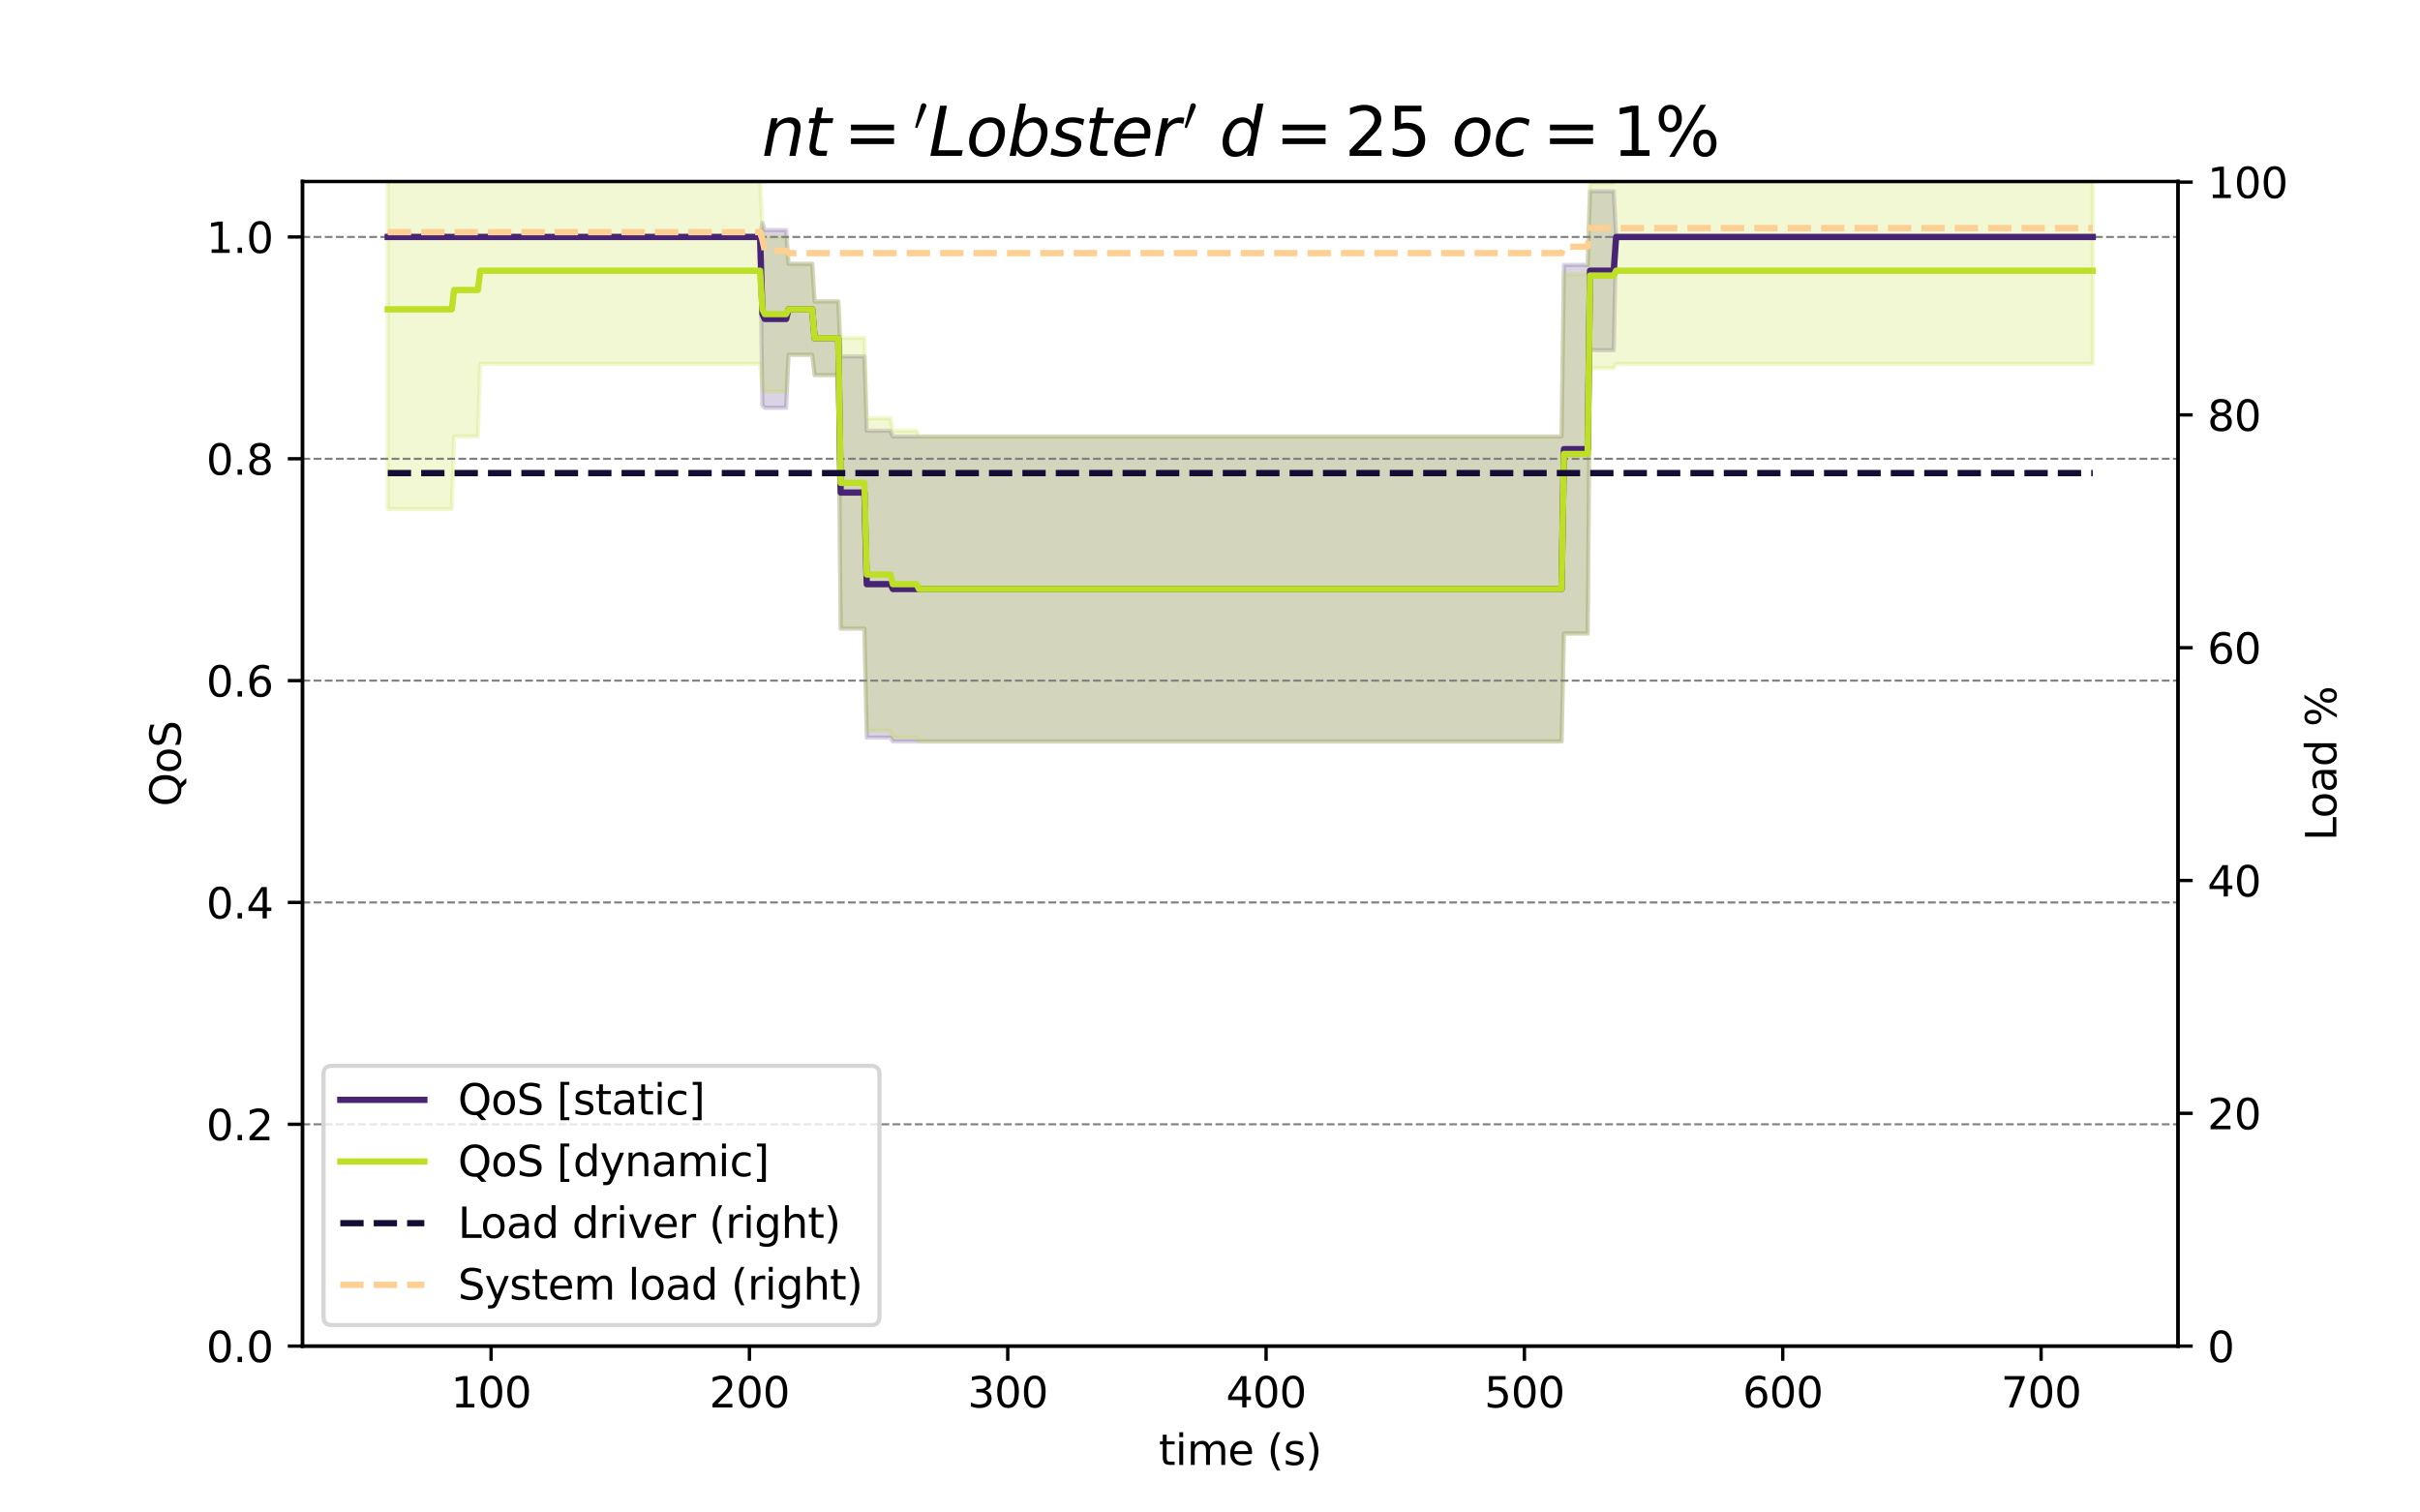 <?xml version="1.0" encoding="utf-8" standalone="no"?>
<!DOCTYPE svg PUBLIC "-//W3C//DTD SVG 1.1//EN"
  "http://www.w3.org/Graphics/SVG/1.1/DTD/svg11.dtd">
<svg xmlns:xlink="http://www.w3.org/1999/xlink" width="576pt" height="360pt" viewBox="0 0 576 360" xmlns="http://www.w3.org/2000/svg" version="1.1">
 <defs>
  <style type="text/css">*{stroke-linejoin: round; stroke-linecap: butt}</style>
 </defs>
 <g id="figure_1">
  <g id="patch_1">
   <path d="M 0 360 
L 576 360 
L 576 0 
L 0 0 
z
" style="fill: #ffffff"/>
  </g>
  <g id="axes_1">
   <g id="patch_2">
    <path d="M 72 320.4 
L 518.4 320.4 
L 518.4 43.2 
L 72 43.2 
z
" style="fill: #ffffff"/>
   </g>
   <g id="PolyCollection_1">
    <defs>
     <path id="m71e3d39cd3" d="M 92.291 -303.6 
L 92.291 -303.6 
L 92.855 -303.6 
L 93.42 -303.6 
L 93.984 -303.6 
L 94.549 -303.6 
L 95.113 -303.6 
L 95.677 -303.6 
L 96.242 -303.6 
L 96.806 -303.6 
L 97.371 -303.6 
L 97.935 -303.6 
L 98.5 -303.6 
L 99.064 -303.6 
L 99.628 -303.6 
L 100.193 -303.6 
L 100.757 -303.6 
L 101.322 -303.6 
L 101.886 -303.6 
L 102.45 -303.6 
L 103.015 -303.6 
L 103.579 -303.6 
L 104.144 -303.6 
L 104.708 -303.6 
L 105.273 -303.6 
L 105.837 -303.6 
L 106.401 -303.6 
L 106.966 -303.6 
L 107.53 -303.6 
L 108.095 -303.6 
L 108.659 -303.6 
L 109.224 -303.6 
L 109.788 -303.6 
L 110.352 -303.6 
L 110.917 -303.6 
L 111.481 -303.6 
L 112.046 -303.6 
L 112.61 -303.6 
L 113.174 -303.6 
L 113.739 -303.6 
L 114.303 -303.6 
L 114.868 -303.6 
L 115.432 -303.6 
L 115.997 -303.6 
L 116.561 -303.6 
L 117.125 -303.6 
L 117.69 -303.6 
L 118.254 -303.6 
L 118.819 -303.6 
L 119.383 -303.6 
L 119.948 -303.6 
L 120.512 -303.6 
L 121.076 -303.6 
L 121.641 -303.6 
L 122.205 -303.6 
L 122.77 -303.6 
L 123.334 -303.6 
L 123.898 -303.6 
L 124.463 -303.6 
L 125.027 -303.6 
L 125.592 -303.6 
L 126.156 -303.6 
L 126.721 -303.6 
L 127.285 -303.6 
L 127.849 -303.6 
L 128.414 -303.6 
L 128.978 -303.6 
L 129.543 -303.6 
L 130.107 -303.6 
L 130.671 -303.6 
L 131.236 -303.6 
L 131.8 -303.6 
L 132.365 -303.6 
L 132.929 -303.6 
L 133.494 -303.6 
L 134.058 -303.6 
L 134.622 -303.6 
L 135.187 -303.6 
L 135.751 -303.6 
L 136.316 -303.6 
L 136.88 -303.6 
L 137.445 -303.6 
L 138.009 -303.6 
L 138.573 -303.6 
L 139.138 -303.6 
L 139.702 -303.6 
L 140.267 -303.6 
L 140.831 -303.6 
L 141.395 -303.6 
L 141.96 -303.6 
L 142.524 -303.6 
L 143.089 -303.6 
L 143.653 -303.6 
L 144.218 -303.6 
L 144.782 -303.6 
L 145.346 -303.6 
L 145.911 -303.6 
L 146.475 -303.6 
L 147.04 -303.6 
L 147.604 -303.6 
L 148.169 -303.6 
L 148.733 -303.6 
L 149.297 -303.6 
L 149.862 -303.6 
L 150.426 -303.6 
L 150.991 -303.6 
L 151.555 -303.6 
L 152.119 -303.6 
L 152.684 -303.6 
L 153.248 -303.6 
L 153.813 -303.6 
L 154.377 -303.6 
L 154.942 -303.6 
L 155.506 -303.6 
L 156.07 -303.6 
L 156.635 -303.6 
L 157.199 -303.6 
L 157.764 -303.6 
L 158.328 -303.6 
L 158.893 -303.6 
L 159.457 -303.6 
L 160.021 -303.6 
L 160.586 -303.6 
L 161.15 -303.6 
L 161.715 -303.6 
L 162.279 -303.6 
L 162.843 -303.6 
L 163.408 -303.6 
L 163.972 -303.6 
L 164.537 -303.6 
L 165.101 -303.6 
L 165.666 -303.6 
L 166.23 -303.6 
L 166.794 -303.6 
L 167.359 -303.6 
L 167.923 -303.6 
L 168.488 -303.6 
L 169.052 -303.6 
L 169.616 -303.6 
L 170.181 -303.6 
L 170.745 -303.6 
L 171.31 -303.6 
L 171.874 -303.6 
L 172.439 -303.6 
L 173.003 -303.6 
L 173.567 -303.6 
L 174.132 -303.6 
L 174.696 -303.6 
L 175.261 -303.6 
L 175.825 -303.6 
L 176.39 -303.6 
L 176.954 -303.6 
L 177.518 -303.6 
L 178.083 -303.6 
L 178.647 -303.6 
L 179.212 -303.6 
L 179.776 -303.6 
L 180.34 -303.6 
L 180.905 -303.6 
L 181.469 -306.979 
L 182.034 -305.233 
L 182.598 -305.233 
L 183.163 -305.233 
L 183.727 -305.233 
L 184.291 -305.233 
L 184.856 -305.233 
L 185.42 -305.233 
L 185.985 -305.233 
L 186.549 -305.233 
L 187.114 -305.233 
L 187.678 -297.203 
L 188.242 -297.203 
L 188.807 -297.203 
L 189.371 -297.203 
L 189.936 -297.203 
L 190.5 -297.203 
L 191.064 -297.203 
L 191.629 -297.203 
L 192.193 -297.203 
L 192.758 -297.203 
L 193.322 -297.203 
L 193.887 -288.268 
L 194.451 -288.268 
L 195.015 -288.268 
L 195.58 -288.268 
L 196.144 -288.268 
L 196.709 -288.268 
L 197.273 -288.268 
L 197.838 -288.268 
L 198.402 -288.268 
L 198.966 -288.268 
L 199.531 -288.268 
L 200.095 -275.16 
L 200.66 -275.16 
L 201.224 -275.16 
L 201.788 -275.16 
L 202.353 -275.16 
L 202.917 -275.16 
L 203.482 -275.16 
L 204.046 -275.16 
L 204.611 -275.16 
L 205.175 -275.16 
L 205.739 -275.16 
L 206.304 -257.477 
L 206.868 -257.477 
L 207.433 -257.477 
L 207.997 -257.477 
L 208.561 -257.477 
L 209.126 -257.477 
L 209.69 -257.477 
L 210.255 -257.477 
L 210.819 -257.477 
L 211.384 -257.477 
L 211.948 -257.477 
L 212.512 -256.099 
L 213.077 -256.099 
L 213.641 -256.099 
L 214.206 -256.099 
L 214.77 -256.099 
L 215.335 -256.099 
L 215.899 -256.099 
L 216.463 -256.099 
L 217.028 -256.099 
L 217.592 -256.099 
L 218.157 -256.099 
L 218.721 -256.099 
L 219.285 -256.099 
L 219.85 -256.099 
L 220.414 -256.099 
L 220.979 -256.099 
L 221.543 -256.099 
L 222.108 -256.099 
L 222.672 -256.099 
L 223.236 -256.099 
L 223.801 -256.099 
L 224.365 -256.099 
L 224.93 -256.099 
L 225.494 -256.099 
L 226.059 -256.099 
L 226.623 -256.099 
L 227.187 -256.099 
L 227.752 -256.099 
L 228.316 -256.099 
L 228.881 -256.099 
L 229.445 -256.099 
L 230.009 -256.099 
L 230.574 -256.099 
L 231.138 -256.099 
L 231.703 -256.099 
L 232.267 -256.099 
L 232.832 -256.099 
L 233.396 -256.099 
L 233.96 -256.099 
L 234.525 -256.099 
L 235.089 -256.099 
L 235.654 -256.099 
L 236.218 -256.099 
L 236.783 -256.099 
L 237.347 -256.099 
L 237.911 -256.099 
L 238.476 -256.099 
L 239.04 -256.099 
L 239.605 -256.099 
L 240.169 -256.099 
L 240.733 -256.099 
L 241.298 -256.099 
L 241.862 -256.099 
L 242.427 -256.099 
L 242.991 -256.099 
L 243.556 -256.099 
L 244.12 -256.099 
L 244.684 -256.099 
L 245.249 -256.099 
L 245.813 -256.099 
L 246.378 -256.099 
L 246.942 -256.099 
L 247.506 -256.099 
L 248.071 -256.099 
L 248.635 -256.099 
L 249.2 -256.099 
L 249.764 -256.099 
L 250.329 -256.099 
L 250.893 -256.099 
L 251.457 -256.099 
L 252.022 -256.099 
L 252.586 -256.099 
L 253.151 -256.099 
L 253.715 -256.099 
L 254.28 -256.099 
L 254.844 -256.099 
L 255.408 -256.099 
L 255.973 -256.099 
L 256.537 -256.099 
L 257.102 -256.099 
L 257.666 -256.099 
L 258.23 -256.099 
L 258.795 -256.099 
L 259.359 -256.099 
L 259.924 -256.099 
L 260.488 -256.099 
L 261.053 -256.099 
L 261.617 -256.099 
L 262.181 -256.099 
L 262.746 -256.099 
L 263.31 -256.099 
L 263.875 -256.099 
L 264.439 -256.099 
L 265.004 -256.099 
L 265.568 -256.099 
L 266.132 -256.099 
L 266.697 -256.099 
L 267.261 -256.099 
L 267.826 -256.099 
L 268.39 -256.099 
L 268.954 -256.099 
L 269.519 -256.099 
L 270.083 -256.099 
L 270.648 -256.099 
L 271.212 -256.099 
L 271.777 -256.099 
L 272.341 -256.099 
L 272.905 -256.099 
L 273.47 -256.099 
L 274.034 -256.099 
L 274.599 -256.099 
L 275.163 -256.099 
L 275.728 -256.099 
L 276.292 -256.099 
L 276.856 -256.099 
L 277.421 -256.099 
L 277.985 -256.099 
L 278.55 -256.099 
L 279.114 -256.099 
L 279.678 -256.099 
L 280.243 -256.099 
L 280.807 -256.099 
L 281.372 -256.099 
L 281.936 -256.099 
L 282.501 -256.099 
L 283.065 -256.099 
L 283.629 -256.099 
L 284.194 -256.099 
L 284.758 -256.099 
L 285.323 -256.099 
L 285.887 -256.099 
L 286.451 -256.099 
L 287.016 -256.099 
L 287.58 -256.099 
L 288.145 -256.099 
L 288.709 -256.099 
L 289.274 -256.099 
L 289.838 -256.099 
L 290.402 -256.099 
L 290.967 -256.099 
L 291.531 -256.099 
L 292.096 -256.099 
L 292.66 -256.099 
L 293.225 -256.099 
L 293.789 -256.099 
L 294.353 -256.099 
L 294.918 -256.099 
L 295.482 -256.099 
L 296.047 -256.099 
L 296.611 -256.099 
L 297.175 -256.099 
L 297.74 -256.099 
L 298.304 -256.099 
L 298.869 -256.099 
L 299.433 -256.099 
L 299.998 -256.099 
L 300.562 -256.099 
L 301.126 -256.099 
L 301.691 -256.099 
L 302.255 -256.099 
L 302.82 -256.099 
L 303.384 -256.099 
L 303.949 -256.099 
L 304.513 -256.099 
L 305.077 -256.099 
L 305.642 -256.099 
L 306.206 -256.099 
L 306.771 -256.099 
L 307.335 -256.099 
L 307.899 -256.099 
L 308.464 -256.099 
L 309.028 -256.099 
L 309.593 -256.099 
L 310.157 -256.099 
L 310.722 -256.099 
L 311.286 -256.099 
L 311.85 -256.099 
L 312.415 -256.099 
L 312.979 -256.099 
L 313.544 -256.099 
L 314.108 -256.099 
L 314.673 -256.099 
L 315.237 -256.099 
L 315.801 -256.099 
L 316.366 -256.099 
L 316.93 -256.099 
L 317.495 -256.099 
L 318.059 -256.099 
L 318.623 -256.099 
L 319.188 -256.099 
L 319.752 -256.099 
L 320.317 -256.099 
L 320.881 -256.099 
L 321.446 -256.099 
L 322.01 -256.099 
L 322.574 -256.099 
L 323.139 -256.099 
L 323.703 -256.099 
L 324.268 -256.099 
L 324.832 -256.099 
L 325.396 -256.099 
L 325.961 -256.099 
L 326.525 -256.099 
L 327.09 -256.099 
L 327.654 -256.099 
L 328.219 -256.099 
L 328.783 -256.099 
L 329.347 -256.099 
L 329.912 -256.099 
L 330.476 -256.099 
L 331.041 -256.099 
L 331.605 -256.099 
L 332.17 -256.099 
L 332.734 -256.099 
L 333.298 -256.099 
L 333.863 -256.099 
L 334.427 -256.099 
L 334.992 -256.099 
L 335.556 -256.099 
L 336.12 -256.099 
L 336.685 -256.099 
L 337.249 -256.099 
L 337.814 -256.099 
L 338.378 -256.099 
L 338.943 -256.099 
L 339.507 -256.099 
L 340.071 -256.099 
L 340.636 -256.099 
L 341.2 -256.099 
L 341.765 -256.099 
L 342.329 -256.099 
L 342.894 -256.099 
L 343.458 -256.099 
L 344.022 -256.099 
L 344.587 -256.099 
L 345.151 -256.099 
L 345.716 -256.099 
L 346.28 -256.099 
L 346.844 -256.099 
L 347.409 -256.099 
L 347.973 -256.099 
L 348.538 -256.099 
L 349.102 -256.099 
L 349.667 -256.099 
L 350.231 -256.099 
L 350.795 -256.099 
L 351.36 -256.099 
L 351.924 -256.099 
L 352.489 -256.099 
L 353.053 -256.099 
L 353.617 -256.099 
L 354.182 -256.099 
L 354.746 -256.099 
L 355.311 -256.099 
L 355.875 -256.099 
L 356.44 -256.099 
L 357.004 -256.099 
L 357.568 -256.099 
L 358.133 -256.099 
L 358.697 -256.099 
L 359.262 -256.099 
L 359.826 -256.099 
L 360.391 -256.099 
L 360.955 -256.099 
L 361.519 -256.099 
L 362.084 -256.099 
L 362.648 -256.099 
L 363.213 -256.099 
L 363.777 -256.099 
L 364.341 -256.099 
L 364.906 -256.099 
L 365.47 -256.099 
L 366.035 -256.099 
L 366.599 -256.099 
L 367.164 -256.099 
L 367.728 -256.099 
L 368.292 -256.099 
L 368.857 -256.099 
L 369.421 -256.099 
L 369.986 -256.099 
L 370.55 -256.099 
L 371.115 -256.099 
L 371.679 -256.099 
L 372.243 -296.942 
L 372.808 -296.942 
L 373.372 -296.942 
L 373.937 -296.942 
L 374.501 -296.942 
L 375.065 -296.942 
L 375.63 -296.942 
L 376.194 -296.942 
L 376.759 -296.942 
L 377.323 -296.942 
L 377.888 -296.942 
L 378.452 -314.485 
L 379.016 -314.485 
L 379.581 -314.485 
L 380.145 -314.485 
L 380.71 -314.485 
L 381.274 -314.485 
L 381.839 -314.485 
L 382.403 -314.485 
L 382.967 -314.485 
L 383.532 -314.485 
L 384.096 -314.485 
L 384.661 -303.6 
L 385.225 -303.6 
L 385.789 -303.6 
L 386.354 -303.6 
L 386.918 -303.6 
L 387.483 -303.6 
L 388.047 -303.6 
L 388.612 -303.6 
L 389.176 -303.6 
L 389.74 -303.6 
L 390.305 -303.6 
L 390.869 -303.6 
L 391.434 -303.6 
L 391.998 -303.6 
L 392.562 -303.6 
L 393.127 -303.6 
L 393.691 -303.6 
L 394.256 -303.6 
L 394.82 -303.6 
L 395.385 -303.6 
L 395.949 -303.6 
L 396.513 -303.6 
L 397.078 -303.6 
L 397.642 -303.6 
L 398.207 -303.6 
L 398.771 -303.6 
L 399.336 -303.6 
L 399.9 -303.6 
L 400.464 -303.6 
L 401.029 -303.6 
L 401.593 -303.6 
L 402.158 -303.6 
L 402.722 -303.6 
L 403.286 -303.6 
L 403.851 -303.6 
L 404.415 -303.6 
L 404.98 -303.6 
L 405.544 -303.6 
L 406.109 -303.6 
L 406.673 -303.6 
L 407.237 -303.6 
L 407.802 -303.6 
L 408.366 -303.6 
L 408.931 -303.6 
L 409.495 -303.6 
L 410.06 -303.6 
L 410.624 -303.6 
L 411.188 -303.6 
L 411.753 -303.6 
L 412.317 -303.6 
L 412.882 -303.6 
L 413.446 -303.6 
L 414.01 -303.6 
L 414.575 -303.6 
L 415.139 -303.6 
L 415.704 -303.6 
L 416.268 -303.6 
L 416.833 -303.6 
L 417.397 -303.6 
L 417.961 -303.6 
L 418.526 -303.6 
L 419.09 -303.6 
L 419.655 -303.6 
L 420.219 -303.6 
L 420.784 -303.6 
L 421.348 -303.6 
L 421.912 -303.6 
L 422.477 -303.6 
L 423.041 -303.6 
L 423.606 -303.6 
L 424.17 -303.6 
L 424.734 -303.6 
L 425.299 -303.6 
L 425.863 -303.6 
L 426.428 -303.6 
L 426.992 -303.6 
L 427.557 -303.6 
L 428.121 -303.6 
L 428.685 -303.6 
L 429.25 -303.6 
L 429.814 -303.6 
L 430.379 -303.6 
L 430.943 -303.6 
L 431.507 -303.6 
L 432.072 -303.6 
L 432.636 -303.6 
L 433.201 -303.6 
L 433.765 -303.6 
L 434.33 -303.6 
L 434.894 -303.6 
L 435.458 -303.6 
L 436.023 -303.6 
L 436.587 -303.6 
L 437.152 -303.6 
L 437.716 -303.6 
L 438.281 -303.6 
L 438.845 -303.6 
L 439.409 -303.6 
L 439.974 -303.6 
L 440.538 -303.6 
L 441.103 -303.6 
L 441.667 -303.6 
L 442.231 -303.6 
L 442.796 -303.6 
L 443.36 -303.6 
L 443.925 -303.6 
L 444.489 -303.6 
L 445.054 -303.6 
L 445.618 -303.6 
L 446.182 -303.6 
L 446.747 -303.6 
L 447.311 -303.6 
L 447.876 -303.6 
L 448.44 -303.6 
L 449.005 -303.6 
L 449.569 -303.6 
L 450.133 -303.6 
L 450.698 -303.6 
L 451.262 -303.6 
L 451.827 -303.6 
L 452.391 -303.6 
L 452.955 -303.6 
L 453.52 -303.6 
L 454.084 -303.6 
L 454.649 -303.6 
L 455.213 -303.6 
L 455.778 -303.6 
L 456.342 -303.6 
L 456.906 -303.6 
L 457.471 -303.6 
L 458.035 -303.6 
L 458.6 -303.6 
L 459.164 -303.6 
L 459.729 -303.6 
L 460.293 -303.6 
L 460.857 -303.6 
L 461.422 -303.6 
L 461.986 -303.6 
L 462.551 -303.6 
L 463.115 -303.6 
L 463.679 -303.6 
L 464.244 -303.6 
L 464.808 -303.6 
L 465.373 -303.6 
L 465.937 -303.6 
L 466.502 -303.6 
L 467.066 -303.6 
L 467.63 -303.6 
L 468.195 -303.6 
L 468.759 -303.6 
L 469.324 -303.6 
L 469.888 -303.6 
L 470.452 -303.6 
L 471.017 -303.6 
L 471.581 -303.6 
L 472.146 -303.6 
L 472.71 -303.6 
L 473.275 -303.6 
L 473.839 -303.6 
L 474.403 -303.6 
L 474.968 -303.6 
L 475.532 -303.6 
L 476.097 -303.6 
L 476.661 -303.6 
L 477.226 -303.6 
L 477.79 -303.6 
L 478.354 -303.6 
L 478.919 -303.6 
L 479.483 -303.6 
L 480.048 -303.6 
L 480.612 -303.6 
L 481.176 -303.6 
L 481.741 -303.6 
L 482.305 -303.6 
L 482.87 -303.6 
L 483.434 -303.6 
L 483.999 -303.6 
L 484.563 -303.6 
L 485.127 -303.6 
L 485.692 -303.6 
L 486.256 -303.6 
L 486.821 -303.6 
L 487.385 -303.6 
L 487.95 -303.6 
L 488.514 -303.6 
L 489.078 -303.6 
L 489.643 -303.6 
L 490.207 -303.6 
L 490.772 -303.6 
L 491.336 -303.6 
L 491.9 -303.6 
L 492.465 -303.6 
L 493.029 -303.6 
L 493.594 -303.6 
L 494.158 -303.6 
L 494.723 -303.6 
L 495.287 -303.6 
L 495.851 -303.6 
L 496.416 -303.6 
L 496.98 -303.6 
L 497.545 -303.6 
L 498.109 -303.6 
L 498.109 -303.6 
L 498.109 -303.6 
L 497.545 -303.6 
L 496.98 -303.6 
L 496.416 -303.6 
L 495.851 -303.6 
L 495.287 -303.6 
L 494.723 -303.6 
L 494.158 -303.6 
L 493.594 -303.6 
L 493.029 -303.6 
L 492.465 -303.6 
L 491.9 -303.6 
L 491.336 -303.6 
L 490.772 -303.6 
L 490.207 -303.6 
L 489.643 -303.6 
L 489.078 -303.6 
L 488.514 -303.6 
L 487.95 -303.6 
L 487.385 -303.6 
L 486.821 -303.6 
L 486.256 -303.6 
L 485.692 -303.6 
L 485.127 -303.6 
L 484.563 -303.6 
L 483.999 -303.6 
L 483.434 -303.6 
L 482.87 -303.6 
L 482.305 -303.6 
L 481.741 -303.6 
L 481.176 -303.6 
L 480.612 -303.6 
L 480.048 -303.6 
L 479.483 -303.6 
L 478.919 -303.6 
L 478.354 -303.6 
L 477.79 -303.6 
L 477.226 -303.6 
L 476.661 -303.6 
L 476.097 -303.6 
L 475.532 -303.6 
L 474.968 -303.6 
L 474.403 -303.6 
L 473.839 -303.6 
L 473.275 -303.6 
L 472.71 -303.6 
L 472.146 -303.6 
L 471.581 -303.6 
L 471.017 -303.6 
L 470.452 -303.6 
L 469.888 -303.6 
L 469.324 -303.6 
L 468.759 -303.6 
L 468.195 -303.6 
L 467.63 -303.6 
L 467.066 -303.6 
L 466.502 -303.6 
L 465.937 -303.6 
L 465.373 -303.6 
L 464.808 -303.6 
L 464.244 -303.6 
L 463.679 -303.6 
L 463.115 -303.6 
L 462.551 -303.6 
L 461.986 -303.6 
L 461.422 -303.6 
L 460.857 -303.6 
L 460.293 -303.6 
L 459.729 -303.6 
L 459.164 -303.6 
L 458.6 -303.6 
L 458.035 -303.6 
L 457.471 -303.6 
L 456.906 -303.6 
L 456.342 -303.6 
L 455.778 -303.6 
L 455.213 -303.6 
L 454.649 -303.6 
L 454.084 -303.6 
L 453.52 -303.6 
L 452.955 -303.6 
L 452.391 -303.6 
L 451.827 -303.6 
L 451.262 -303.6 
L 450.698 -303.6 
L 450.133 -303.6 
L 449.569 -303.6 
L 449.005 -303.6 
L 448.44 -303.6 
L 447.876 -303.6 
L 447.311 -303.6 
L 446.747 -303.6 
L 446.182 -303.6 
L 445.618 -303.6 
L 445.054 -303.6 
L 444.489 -303.6 
L 443.925 -303.6 
L 443.36 -303.6 
L 442.796 -303.6 
L 442.231 -303.6 
L 441.667 -303.6 
L 441.103 -303.6 
L 440.538 -303.6 
L 439.974 -303.6 
L 439.409 -303.6 
L 438.845 -303.6 
L 438.281 -303.6 
L 437.716 -303.6 
L 437.152 -303.6 
L 436.587 -303.6 
L 436.023 -303.6 
L 435.458 -303.6 
L 434.894 -303.6 
L 434.33 -303.6 
L 433.765 -303.6 
L 433.201 -303.6 
L 432.636 -303.6 
L 432.072 -303.6 
L 431.507 -303.6 
L 430.943 -303.6 
L 430.379 -303.6 
L 429.814 -303.6 
L 429.25 -303.6 
L 428.685 -303.6 
L 428.121 -303.6 
L 427.557 -303.6 
L 426.992 -303.6 
L 426.428 -303.6 
L 425.863 -303.6 
L 425.299 -303.6 
L 424.734 -303.6 
L 424.17 -303.6 
L 423.606 -303.6 
L 423.041 -303.6 
L 422.477 -303.6 
L 421.912 -303.6 
L 421.348 -303.6 
L 420.784 -303.6 
L 420.219 -303.6 
L 419.655 -303.6 
L 419.09 -303.6 
L 418.526 -303.6 
L 417.961 -303.6 
L 417.397 -303.6 
L 416.833 -303.6 
L 416.268 -303.6 
L 415.704 -303.6 
L 415.139 -303.6 
L 414.575 -303.6 
L 414.01 -303.6 
L 413.446 -303.6 
L 412.882 -303.6 
L 412.317 -303.6 
L 411.753 -303.6 
L 411.188 -303.6 
L 410.624 -303.6 
L 410.06 -303.6 
L 409.495 -303.6 
L 408.931 -303.6 
L 408.366 -303.6 
L 407.802 -303.6 
L 407.237 -303.6 
L 406.673 -303.6 
L 406.109 -303.6 
L 405.544 -303.6 
L 404.98 -303.6 
L 404.415 -303.6 
L 403.851 -303.6 
L 403.286 -303.6 
L 402.722 -303.6 
L 402.158 -303.6 
L 401.593 -303.6 
L 401.029 -303.6 
L 400.464 -303.6 
L 399.9 -303.6 
L 399.336 -303.6 
L 398.771 -303.6 
L 398.207 -303.6 
L 397.642 -303.6 
L 397.078 -303.6 
L 396.513 -303.6 
L 395.949 -303.6 
L 395.385 -303.6 
L 394.82 -303.6 
L 394.256 -303.6 
L 393.691 -303.6 
L 393.127 -303.6 
L 392.562 -303.6 
L 391.998 -303.6 
L 391.434 -303.6 
L 390.869 -303.6 
L 390.305 -303.6 
L 389.74 -303.6 
L 389.176 -303.6 
L 388.612 -303.6 
L 388.047 -303.6 
L 387.483 -303.6 
L 386.918 -303.6 
L 386.354 -303.6 
L 385.789 -303.6 
L 385.225 -303.6 
L 384.661 -303.6 
L 384.096 -276.645 
L 383.532 -276.645 
L 382.967 -276.645 
L 382.403 -276.645 
L 381.839 -276.645 
L 381.274 -276.645 
L 380.71 -276.645 
L 380.145 -276.645 
L 379.581 -276.645 
L 379.016 -276.645 
L 378.452 -276.645 
L 377.888 -209.249 
L 377.323 -209.249 
L 376.759 -209.249 
L 376.194 -209.249 
L 375.63 -209.249 
L 375.065 -209.249 
L 374.501 -209.249 
L 373.937 -209.249 
L 373.372 -209.249 
L 372.808 -209.249 
L 372.243 -209.249 
L 371.679 -183.519 
L 371.115 -183.519 
L 370.55 -183.519 
L 369.986 -183.519 
L 369.421 -183.519 
L 368.857 -183.519 
L 368.292 -183.519 
L 367.728 -183.519 
L 367.164 -183.519 
L 366.599 -183.519 
L 366.035 -183.519 
L 365.47 -183.519 
L 364.906 -183.519 
L 364.341 -183.519 
L 363.777 -183.519 
L 363.213 -183.519 
L 362.648 -183.519 
L 362.084 -183.519 
L 361.519 -183.519 
L 360.955 -183.519 
L 360.391 -183.519 
L 359.826 -183.519 
L 359.262 -183.519 
L 358.697 -183.519 
L 358.133 -183.519 
L 357.568 -183.519 
L 357.004 -183.519 
L 356.44 -183.519 
L 355.875 -183.519 
L 355.311 -183.519 
L 354.746 -183.519 
L 354.182 -183.519 
L 353.617 -183.519 
L 353.053 -183.519 
L 352.489 -183.519 
L 351.924 -183.519 
L 351.36 -183.519 
L 350.795 -183.519 
L 350.231 -183.519 
L 349.667 -183.519 
L 349.102 -183.519 
L 348.538 -183.519 
L 347.973 -183.519 
L 347.409 -183.519 
L 346.844 -183.519 
L 346.28 -183.519 
L 345.716 -183.519 
L 345.151 -183.519 
L 344.587 -183.519 
L 344.022 -183.519 
L 343.458 -183.519 
L 342.894 -183.519 
L 342.329 -183.519 
L 341.765 -183.519 
L 341.2 -183.519 
L 340.636 -183.519 
L 340.071 -183.519 
L 339.507 -183.519 
L 338.943 -183.519 
L 338.378 -183.519 
L 337.814 -183.519 
L 337.249 -183.519 
L 336.685 -183.519 
L 336.12 -183.519 
L 335.556 -183.519 
L 334.992 -183.519 
L 334.427 -183.519 
L 333.863 -183.519 
L 333.298 -183.519 
L 332.734 -183.519 
L 332.17 -183.519 
L 331.605 -183.519 
L 331.041 -183.519 
L 330.476 -183.519 
L 329.912 -183.519 
L 329.347 -183.519 
L 328.783 -183.519 
L 328.219 -183.519 
L 327.654 -183.519 
L 327.09 -183.519 
L 326.525 -183.519 
L 325.961 -183.519 
L 325.396 -183.519 
L 324.832 -183.519 
L 324.268 -183.519 
L 323.703 -183.519 
L 323.139 -183.519 
L 322.574 -183.519 
L 322.01 -183.519 
L 321.446 -183.519 
L 320.881 -183.519 
L 320.317 -183.519 
L 319.752 -183.519 
L 319.188 -183.519 
L 318.623 -183.519 
L 318.059 -183.519 
L 317.495 -183.519 
L 316.93 -183.519 
L 316.366 -183.519 
L 315.801 -183.519 
L 315.237 -183.519 
L 314.673 -183.519 
L 314.108 -183.519 
L 313.544 -183.519 
L 312.979 -183.519 
L 312.415 -183.519 
L 311.85 -183.519 
L 311.286 -183.519 
L 310.722 -183.519 
L 310.157 -183.519 
L 309.593 -183.519 
L 309.028 -183.519 
L 308.464 -183.519 
L 307.899 -183.519 
L 307.335 -183.519 
L 306.771 -183.519 
L 306.206 -183.519 
L 305.642 -183.519 
L 305.077 -183.519 
L 304.513 -183.519 
L 303.949 -183.519 
L 303.384 -183.519 
L 302.82 -183.519 
L 302.255 -183.519 
L 301.691 -183.519 
L 301.126 -183.519 
L 300.562 -183.519 
L 299.998 -183.519 
L 299.433 -183.519 
L 298.869 -183.519 
L 298.304 -183.519 
L 297.74 -183.519 
L 297.175 -183.519 
L 296.611 -183.519 
L 296.047 -183.519 
L 295.482 -183.519 
L 294.918 -183.519 
L 294.353 -183.519 
L 293.789 -183.519 
L 293.225 -183.519 
L 292.66 -183.519 
L 292.096 -183.519 
L 291.531 -183.519 
L 290.967 -183.519 
L 290.402 -183.519 
L 289.838 -183.519 
L 289.274 -183.519 
L 288.709 -183.519 
L 288.145 -183.519 
L 287.58 -183.519 
L 287.016 -183.519 
L 286.451 -183.519 
L 285.887 -183.519 
L 285.323 -183.519 
L 284.758 -183.519 
L 284.194 -183.519 
L 283.629 -183.519 
L 283.065 -183.519 
L 282.501 -183.519 
L 281.936 -183.519 
L 281.372 -183.519 
L 280.807 -183.519 
L 280.243 -183.519 
L 279.678 -183.519 
L 279.114 -183.519 
L 278.55 -183.519 
L 277.985 -183.519 
L 277.421 -183.519 
L 276.856 -183.519 
L 276.292 -183.519 
L 275.728 -183.519 
L 275.163 -183.519 
L 274.599 -183.519 
L 274.034 -183.519 
L 273.47 -183.519 
L 272.905 -183.519 
L 272.341 -183.519 
L 271.777 -183.519 
L 271.212 -183.519 
L 270.648 -183.519 
L 270.083 -183.519 
L 269.519 -183.519 
L 268.954 -183.519 
L 268.39 -183.519 
L 267.826 -183.519 
L 267.261 -183.519 
L 266.697 -183.519 
L 266.132 -183.519 
L 265.568 -183.519 
L 265.004 -183.519 
L 264.439 -183.519 
L 263.875 -183.519 
L 263.31 -183.519 
L 262.746 -183.519 
L 262.181 -183.519 
L 261.617 -183.519 
L 261.053 -183.519 
L 260.488 -183.519 
L 259.924 -183.519 
L 259.359 -183.519 
L 258.795 -183.519 
L 258.23 -183.519 
L 257.666 -183.519 
L 257.102 -183.519 
L 256.537 -183.519 
L 255.973 -183.519 
L 255.408 -183.519 
L 254.844 -183.519 
L 254.28 -183.519 
L 253.715 -183.519 
L 253.151 -183.519 
L 252.586 -183.519 
L 252.022 -183.519 
L 251.457 -183.519 
L 250.893 -183.519 
L 250.329 -183.519 
L 249.764 -183.519 
L 249.2 -183.519 
L 248.635 -183.519 
L 248.071 -183.519 
L 247.506 -183.519 
L 246.942 -183.519 
L 246.378 -183.519 
L 245.813 -183.519 
L 245.249 -183.519 
L 244.684 -183.519 
L 244.12 -183.519 
L 243.556 -183.519 
L 242.991 -183.519 
L 242.427 -183.519 
L 241.862 -183.519 
L 241.298 -183.519 
L 240.733 -183.519 
L 240.169 -183.519 
L 239.605 -183.519 
L 239.04 -183.519 
L 238.476 -183.519 
L 237.911 -183.519 
L 237.347 -183.519 
L 236.783 -183.519 
L 236.218 -183.519 
L 235.654 -183.519 
L 235.089 -183.519 
L 234.525 -183.519 
L 233.96 -183.519 
L 233.396 -183.519 
L 232.832 -183.519 
L 232.267 -183.519 
L 231.703 -183.519 
L 231.138 -183.519 
L 230.574 -183.519 
L 230.009 -183.519 
L 229.445 -183.519 
L 228.881 -183.519 
L 228.316 -183.519 
L 227.752 -183.519 
L 227.187 -183.519 
L 226.623 -183.519 
L 226.059 -183.519 
L 225.494 -183.519 
L 224.93 -183.519 
L 224.365 -183.519 
L 223.801 -183.519 
L 223.236 -183.519 
L 222.672 -183.519 
L 222.108 -183.519 
L 221.543 -183.519 
L 220.979 -183.519 
L 220.414 -183.519 
L 219.85 -183.519 
L 219.285 -183.519 
L 218.721 -183.519 
L 218.157 -183.519 
L 217.592 -183.519 
L 217.028 -183.519 
L 216.463 -183.519 
L 215.899 -183.519 
L 215.335 -183.519 
L 214.77 -183.519 
L 214.206 -183.519 
L 213.641 -183.519 
L 213.077 -183.519 
L 212.512 -183.519 
L 211.948 -184.437 
L 211.384 -184.437 
L 210.819 -184.437 
L 210.255 -184.437 
L 209.69 -184.437 
L 209.126 -184.437 
L 208.561 -184.437 
L 207.997 -184.437 
L 207.433 -184.437 
L 206.868 -184.437 
L 206.304 -184.437 
L 205.739 -210.372 
L 205.175 -210.372 
L 204.611 -210.372 
L 204.046 -210.372 
L 203.482 -210.372 
L 202.917 -210.372 
L 202.353 -210.372 
L 201.788 -210.372 
L 201.224 -210.372 
L 200.66 -210.372 
L 200.095 -210.372 
L 199.531 -270.724 
L 198.966 -270.724 
L 198.402 -270.724 
L 197.838 -270.724 
L 197.273 -270.724 
L 196.709 -270.724 
L 196.144 -270.724 
L 195.58 -270.724 
L 195.015 -270.724 
L 194.451 -270.724 
L 193.887 -270.724 
L 193.322 -275.562 
L 192.758 -275.562 
L 192.193 -275.562 
L 191.629 -275.562 
L 191.064 -275.562 
L 190.5 -275.562 
L 189.936 -275.562 
L 189.371 -275.562 
L 188.807 -275.562 
L 188.242 -275.562 
L 187.678 -275.562 
L 187.114 -262.94 
L 186.549 -262.94 
L 185.985 -262.94 
L 185.42 -262.94 
L 184.856 -262.94 
L 184.291 -262.94 
L 183.727 -262.94 
L 183.163 -262.94 
L 182.598 -262.94 
L 182.034 -262.94 
L 181.469 -263.49 
L 180.905 -303.6 
L 180.34 -303.6 
L 179.776 -303.6 
L 179.212 -303.6 
L 178.647 -303.6 
L 178.083 -303.6 
L 177.518 -303.6 
L 176.954 -303.6 
L 176.39 -303.6 
L 175.825 -303.6 
L 175.261 -303.6 
L 174.696 -303.6 
L 174.132 -303.6 
L 173.567 -303.6 
L 173.003 -303.6 
L 172.439 -303.6 
L 171.874 -303.6 
L 171.31 -303.6 
L 170.745 -303.6 
L 170.181 -303.6 
L 169.616 -303.6 
L 169.052 -303.6 
L 168.488 -303.6 
L 167.923 -303.6 
L 167.359 -303.6 
L 166.794 -303.6 
L 166.23 -303.6 
L 165.666 -303.6 
L 165.101 -303.6 
L 164.537 -303.6 
L 163.972 -303.6 
L 163.408 -303.6 
L 162.843 -303.6 
L 162.279 -303.6 
L 161.715 -303.6 
L 161.15 -303.6 
L 160.586 -303.6 
L 160.021 -303.6 
L 159.457 -303.6 
L 158.893 -303.6 
L 158.328 -303.6 
L 157.764 -303.6 
L 157.199 -303.6 
L 156.635 -303.6 
L 156.07 -303.6 
L 155.506 -303.6 
L 154.942 -303.6 
L 154.377 -303.6 
L 153.813 -303.6 
L 153.248 -303.6 
L 152.684 -303.6 
L 152.119 -303.6 
L 151.555 -303.6 
L 150.991 -303.6 
L 150.426 -303.6 
L 149.862 -303.6 
L 149.297 -303.6 
L 148.733 -303.6 
L 148.169 -303.6 
L 147.604 -303.6 
L 147.04 -303.6 
L 146.475 -303.6 
L 145.911 -303.6 
L 145.346 -303.6 
L 144.782 -303.6 
L 144.218 -303.6 
L 143.653 -303.6 
L 143.089 -303.6 
L 142.524 -303.6 
L 141.96 -303.6 
L 141.395 -303.6 
L 140.831 -303.6 
L 140.267 -303.6 
L 139.702 -303.6 
L 139.138 -303.6 
L 138.573 -303.6 
L 138.009 -303.6 
L 137.445 -303.6 
L 136.88 -303.6 
L 136.316 -303.6 
L 135.751 -303.6 
L 135.187 -303.6 
L 134.622 -303.6 
L 134.058 -303.6 
L 133.494 -303.6 
L 132.929 -303.6 
L 132.365 -303.6 
L 131.8 -303.6 
L 131.236 -303.6 
L 130.671 -303.6 
L 130.107 -303.6 
L 129.543 -303.6 
L 128.978 -303.6 
L 128.414 -303.6 
L 127.849 -303.6 
L 127.285 -303.6 
L 126.721 -303.6 
L 126.156 -303.6 
L 125.592 -303.6 
L 125.027 -303.6 
L 124.463 -303.6 
L 123.898 -303.6 
L 123.334 -303.6 
L 122.77 -303.6 
L 122.205 -303.6 
L 121.641 -303.6 
L 121.076 -303.6 
L 120.512 -303.6 
L 119.948 -303.6 
L 119.383 -303.6 
L 118.819 -303.6 
L 118.254 -303.6 
L 117.69 -303.6 
L 117.125 -303.6 
L 116.561 -303.6 
L 115.997 -303.6 
L 115.432 -303.6 
L 114.868 -303.6 
L 114.303 -303.6 
L 113.739 -303.6 
L 113.174 -303.6 
L 112.61 -303.6 
L 112.046 -303.6 
L 111.481 -303.6 
L 110.917 -303.6 
L 110.352 -303.6 
L 109.788 -303.6 
L 109.224 -303.6 
L 108.659 -303.6 
L 108.095 -303.6 
L 107.53 -303.6 
L 106.966 -303.6 
L 106.401 -303.6 
L 105.837 -303.6 
L 105.273 -303.6 
L 104.708 -303.6 
L 104.144 -303.6 
L 103.579 -303.6 
L 103.015 -303.6 
L 102.45 -303.6 
L 101.886 -303.6 
L 101.322 -303.6 
L 100.757 -303.6 
L 100.193 -303.6 
L 99.628 -303.6 
L 99.064 -303.6 
L 98.5 -303.6 
L 97.935 -303.6 
L 97.371 -303.6 
L 96.806 -303.6 
L 96.242 -303.6 
L 95.677 -303.6 
L 95.113 -303.6 
L 94.549 -303.6 
L 93.984 -303.6 
L 93.42 -303.6 
L 92.855 -303.6 
L 92.291 -303.6 
z
" style="stroke: #482475; stroke-opacity: 0.2"/>
    </defs>
    <g clip-path="url(#p20f9ec07ca)">
     <use xlink:href="#m71e3d39cd3" x="0" y="360" style="fill: #482475; fill-opacity: 0.2; stroke: #482475; stroke-opacity: 0.2"/>
    </g>
   </g>
   <g id="PolyCollection_2">
    <defs>
     <path id="mbc275183bf" d="M 92.291 -238.863 
L 92.291 -333.903 
L 92.855 -333.903 
L 93.42 -333.903 
L 93.984 -333.903 
L 94.549 -333.903 
L 95.113 -333.903 
L 95.677 -333.903 
L 96.242 -333.903 
L 96.806 -333.903 
L 97.371 -333.903 
L 97.935 -333.903 
L 98.5 -333.903 
L 99.064 -333.903 
L 99.628 -333.903 
L 100.193 -333.903 
L 100.757 -333.903 
L 101.322 -333.903 
L 101.886 -333.903 
L 102.45 -333.903 
L 103.015 -333.903 
L 103.579 -333.903 
L 104.144 -333.903 
L 104.708 -333.903 
L 105.273 -333.903 
L 105.837 -333.903 
L 106.401 -333.903 
L 106.966 -333.903 
L 107.53 -333.903 
L 108.095 -325.822 
L 108.659 -325.822 
L 109.224 -325.822 
L 109.788 -325.822 
L 110.352 -325.822 
L 110.917 -325.822 
L 111.481 -325.822 
L 112.046 -325.822 
L 112.61 -325.822 
L 113.174 -325.822 
L 113.739 -325.822 
L 114.303 -317.741 
L 114.868 -317.741 
L 115.432 -317.741 
L 115.997 -317.741 
L 116.561 -317.741 
L 117.125 -317.741 
L 117.69 -317.741 
L 118.254 -317.741 
L 118.819 -317.741 
L 119.383 -317.741 
L 119.948 -317.741 
L 120.512 -317.741 
L 121.076 -317.741 
L 121.641 -317.741 
L 122.205 -317.741 
L 122.77 -317.741 
L 123.334 -317.741 
L 123.898 -317.741 
L 124.463 -317.741 
L 125.027 -317.741 
L 125.592 -317.741 
L 126.156 -317.741 
L 126.721 -317.741 
L 127.285 -317.741 
L 127.849 -317.741 
L 128.414 -317.741 
L 128.978 -317.741 
L 129.543 -317.741 
L 130.107 -317.741 
L 130.671 -317.741 
L 131.236 -317.741 
L 131.8 -317.741 
L 132.365 -317.741 
L 132.929 -317.741 
L 133.494 -317.741 
L 134.058 -317.741 
L 134.622 -317.741 
L 135.187 -317.741 
L 135.751 -317.741 
L 136.316 -317.741 
L 136.88 -317.741 
L 137.445 -317.741 
L 138.009 -317.741 
L 138.573 -317.741 
L 139.138 -317.741 
L 139.702 -317.741 
L 140.267 -317.741 
L 140.831 -317.741 
L 141.395 -317.741 
L 141.96 -317.741 
L 142.524 -317.741 
L 143.089 -317.741 
L 143.653 -317.741 
L 144.218 -317.741 
L 144.782 -317.741 
L 145.346 -317.741 
L 145.911 -317.741 
L 146.475 -317.741 
L 147.04 -317.741 
L 147.604 -317.741 
L 148.169 -317.741 
L 148.733 -317.741 
L 149.297 -317.741 
L 149.862 -317.741 
L 150.426 -317.741 
L 150.991 -317.741 
L 151.555 -317.741 
L 152.119 -317.741 
L 152.684 -317.741 
L 153.248 -317.741 
L 153.813 -317.741 
L 154.377 -317.741 
L 154.942 -317.741 
L 155.506 -317.741 
L 156.07 -317.741 
L 156.635 -317.741 
L 157.199 -317.741 
L 157.764 -317.741 
L 158.328 -317.741 
L 158.893 -317.741 
L 159.457 -317.741 
L 160.021 -317.741 
L 160.586 -317.741 
L 161.15 -317.741 
L 161.715 -317.741 
L 162.279 -317.741 
L 162.843 -317.741 
L 163.408 -317.741 
L 163.972 -317.741 
L 164.537 -317.741 
L 165.101 -317.741 
L 165.666 -317.741 
L 166.23 -317.741 
L 166.794 -317.741 
L 167.359 -317.741 
L 167.923 -317.741 
L 168.488 -317.741 
L 169.052 -317.741 
L 169.616 -317.741 
L 170.181 -317.741 
L 170.745 -317.741 
L 171.31 -317.741 
L 171.874 -317.741 
L 172.439 -317.741 
L 173.003 -317.741 
L 173.567 -317.741 
L 174.132 -317.741 
L 174.696 -317.741 
L 175.261 -317.741 
L 175.825 -317.741 
L 176.39 -317.741 
L 176.954 -317.741 
L 177.518 -317.741 
L 178.083 -317.741 
L 178.647 -317.741 
L 179.212 -317.741 
L 179.776 -317.741 
L 180.34 -317.741 
L 180.905 -317.741 
L 181.469 -305.42 
L 182.034 -303.647 
L 182.598 -303.647 
L 183.163 -303.647 
L 183.727 -303.647 
L 184.291 -303.647 
L 184.856 -303.647 
L 185.42 -303.647 
L 185.985 -303.647 
L 186.549 -303.647 
L 187.114 -303.647 
L 187.678 -297.203 
L 188.242 -297.203 
L 188.807 -297.203 
L 189.371 -297.203 
L 189.936 -297.203 
L 190.5 -297.203 
L 191.064 -297.203 
L 191.629 -297.203 
L 192.193 -297.203 
L 192.758 -297.203 
L 193.322 -297.203 
L 193.887 -288.268 
L 194.451 -288.268 
L 195.015 -288.268 
L 195.58 -288.268 
L 196.144 -288.268 
L 196.709 -288.268 
L 197.273 -288.268 
L 197.838 -288.268 
L 198.402 -288.268 
L 198.966 -288.268 
L 199.531 -288.268 
L 200.095 -279.588 
L 200.66 -279.588 
L 201.224 -279.588 
L 201.788 -279.588 
L 202.353 -279.588 
L 202.917 -279.588 
L 203.482 -279.588 
L 204.046 -279.588 
L 204.611 -279.588 
L 205.175 -279.588 
L 205.739 -279.588 
L 206.304 -260.438 
L 206.868 -260.438 
L 207.433 -260.438 
L 207.997 -260.438 
L 208.561 -260.438 
L 209.126 -260.438 
L 209.69 -260.438 
L 210.255 -260.438 
L 210.819 -260.438 
L 211.384 -260.438 
L 211.948 -260.438 
L 212.512 -257.477 
L 213.077 -257.477 
L 213.641 -257.477 
L 214.206 -257.477 
L 214.77 -257.477 
L 215.335 -257.477 
L 215.899 -257.477 
L 216.463 -257.477 
L 217.028 -257.477 
L 217.592 -257.477 
L 218.157 -257.477 
L 218.721 -256.099 
L 219.285 -256.099 
L 219.85 -256.099 
L 220.414 -256.099 
L 220.979 -256.099 
L 221.543 -256.099 
L 222.108 -256.099 
L 222.672 -256.099 
L 223.236 -256.099 
L 223.801 -256.099 
L 224.365 -256.099 
L 224.93 -256.099 
L 225.494 -256.099 
L 226.059 -256.099 
L 226.623 -256.099 
L 227.187 -256.099 
L 227.752 -256.099 
L 228.316 -256.099 
L 228.881 -256.099 
L 229.445 -256.099 
L 230.009 -256.099 
L 230.574 -256.099 
L 231.138 -256.099 
L 231.703 -256.099 
L 232.267 -256.099 
L 232.832 -256.099 
L 233.396 -256.099 
L 233.96 -256.099 
L 234.525 -256.099 
L 235.089 -256.099 
L 235.654 -256.099 
L 236.218 -256.099 
L 236.783 -256.099 
L 237.347 -256.099 
L 237.911 -256.099 
L 238.476 -256.099 
L 239.04 -256.099 
L 239.605 -256.099 
L 240.169 -256.099 
L 240.733 -256.099 
L 241.298 -256.099 
L 241.862 -256.099 
L 242.427 -256.099 
L 242.991 -256.099 
L 243.556 -256.099 
L 244.12 -256.099 
L 244.684 -256.099 
L 245.249 -256.099 
L 245.813 -256.099 
L 246.378 -256.099 
L 246.942 -256.099 
L 247.506 -256.099 
L 248.071 -256.099 
L 248.635 -256.099 
L 249.2 -256.099 
L 249.764 -256.099 
L 250.329 -256.099 
L 250.893 -256.099 
L 251.457 -256.099 
L 252.022 -256.099 
L 252.586 -256.099 
L 253.151 -256.099 
L 253.715 -256.099 
L 254.28 -256.099 
L 254.844 -256.099 
L 255.408 -256.099 
L 255.973 -256.099 
L 256.537 -256.099 
L 257.102 -256.099 
L 257.666 -256.099 
L 258.23 -256.099 
L 258.795 -256.099 
L 259.359 -256.099 
L 259.924 -256.099 
L 260.488 -256.099 
L 261.053 -256.099 
L 261.617 -256.099 
L 262.181 -256.099 
L 262.746 -256.099 
L 263.31 -256.099 
L 263.875 -256.099 
L 264.439 -256.099 
L 265.004 -256.099 
L 265.568 -256.099 
L 266.132 -256.099 
L 266.697 -256.099 
L 267.261 -256.099 
L 267.826 -256.099 
L 268.39 -256.099 
L 268.954 -256.099 
L 269.519 -256.099 
L 270.083 -256.099 
L 270.648 -256.099 
L 271.212 -256.099 
L 271.777 -256.099 
L 272.341 -256.099 
L 272.905 -256.099 
L 273.47 -256.099 
L 274.034 -256.099 
L 274.599 -256.099 
L 275.163 -256.099 
L 275.728 -256.099 
L 276.292 -256.099 
L 276.856 -256.099 
L 277.421 -256.099 
L 277.985 -256.099 
L 278.55 -256.099 
L 279.114 -256.099 
L 279.678 -256.099 
L 280.243 -256.099 
L 280.807 -256.099 
L 281.372 -256.099 
L 281.936 -256.099 
L 282.501 -256.099 
L 283.065 -256.099 
L 283.629 -256.099 
L 284.194 -256.099 
L 284.758 -256.099 
L 285.323 -256.099 
L 285.887 -256.099 
L 286.451 -256.099 
L 287.016 -256.099 
L 287.58 -256.099 
L 288.145 -256.099 
L 288.709 -256.099 
L 289.274 -256.099 
L 289.838 -256.099 
L 290.402 -256.099 
L 290.967 -256.099 
L 291.531 -256.099 
L 292.096 -256.099 
L 292.66 -256.099 
L 293.225 -256.099 
L 293.789 -256.099 
L 294.353 -256.099 
L 294.918 -256.099 
L 295.482 -256.099 
L 296.047 -256.099 
L 296.611 -256.099 
L 297.175 -256.099 
L 297.74 -256.099 
L 298.304 -256.099 
L 298.869 -256.099 
L 299.433 -256.099 
L 299.998 -256.099 
L 300.562 -256.099 
L 301.126 -256.099 
L 301.691 -256.099 
L 302.255 -256.099 
L 302.82 -256.099 
L 303.384 -256.099 
L 303.949 -256.099 
L 304.513 -256.099 
L 305.077 -256.099 
L 305.642 -256.099 
L 306.206 -256.099 
L 306.771 -256.099 
L 307.335 -256.099 
L 307.899 -256.099 
L 308.464 -256.099 
L 309.028 -256.099 
L 309.593 -256.099 
L 310.157 -256.099 
L 310.722 -256.099 
L 311.286 -256.099 
L 311.85 -256.099 
L 312.415 -256.099 
L 312.979 -256.099 
L 313.544 -256.099 
L 314.108 -256.099 
L 314.673 -256.099 
L 315.237 -256.099 
L 315.801 -256.099 
L 316.366 -256.099 
L 316.93 -256.099 
L 317.495 -256.099 
L 318.059 -256.099 
L 318.623 -256.099 
L 319.188 -256.099 
L 319.752 -256.099 
L 320.317 -256.099 
L 320.881 -256.099 
L 321.446 -256.099 
L 322.01 -256.099 
L 322.574 -256.099 
L 323.139 -256.099 
L 323.703 -256.099 
L 324.268 -256.099 
L 324.832 -256.099 
L 325.396 -256.099 
L 325.961 -256.099 
L 326.525 -256.099 
L 327.09 -256.099 
L 327.654 -256.099 
L 328.219 -256.099 
L 328.783 -256.099 
L 329.347 -256.099 
L 329.912 -256.099 
L 330.476 -256.099 
L 331.041 -256.099 
L 331.605 -256.099 
L 332.17 -256.099 
L 332.734 -256.099 
L 333.298 -256.099 
L 333.863 -256.099 
L 334.427 -256.099 
L 334.992 -256.099 
L 335.556 -256.099 
L 336.12 -256.099 
L 336.685 -256.099 
L 337.249 -256.099 
L 337.814 -256.099 
L 338.378 -256.099 
L 338.943 -256.099 
L 339.507 -256.099 
L 340.071 -256.099 
L 340.636 -256.099 
L 341.2 -256.099 
L 341.765 -256.099 
L 342.329 -256.099 
L 342.894 -256.099 
L 343.458 -256.099 
L 344.022 -256.099 
L 344.587 -256.099 
L 345.151 -256.099 
L 345.716 -256.099 
L 346.28 -256.099 
L 346.844 -256.099 
L 347.409 -256.099 
L 347.973 -256.099 
L 348.538 -256.099 
L 349.102 -256.099 
L 349.667 -256.099 
L 350.231 -256.099 
L 350.795 -256.099 
L 351.36 -256.099 
L 351.924 -256.099 
L 352.489 -256.099 
L 353.053 -256.099 
L 353.617 -256.099 
L 354.182 -256.099 
L 354.746 -256.099 
L 355.311 -256.099 
L 355.875 -256.099 
L 356.44 -256.099 
L 357.004 -256.099 
L 357.568 -256.099 
L 358.133 -256.099 
L 358.697 -256.099 
L 359.262 -256.099 
L 359.826 -256.099 
L 360.391 -256.099 
L 360.955 -256.099 
L 361.519 -256.099 
L 362.084 -256.099 
L 362.648 -256.099 
L 363.213 -256.099 
L 363.777 -256.099 
L 364.341 -256.099 
L 364.906 -256.099 
L 365.47 -256.099 
L 366.035 -256.099 
L 366.599 -256.099 
L 367.164 -256.099 
L 367.728 -256.099 
L 368.292 -256.099 
L 368.857 -256.099 
L 369.421 -256.099 
L 369.986 -256.099 
L 370.55 -256.099 
L 371.115 -256.099 
L 371.679 -256.099 
L 372.243 -294.778 
L 372.808 -294.778 
L 373.372 -294.778 
L 373.937 -294.778 
L 374.501 -294.778 
L 375.065 -294.778 
L 375.63 -294.778 
L 376.194 -294.778 
L 376.759 -294.778 
L 377.323 -294.778 
L 377.888 -294.778 
L 378.452 -316.467 
L 379.016 -316.467 
L 379.581 -316.467 
L 380.145 -316.467 
L 380.71 -316.467 
L 381.274 -316.467 
L 381.839 -316.467 
L 382.403 -316.467 
L 382.967 -316.467 
L 383.532 -316.467 
L 384.096 -316.467 
L 384.661 -317.741 
L 385.225 -317.741 
L 385.789 -317.741 
L 386.354 -317.741 
L 386.918 -317.741 
L 387.483 -317.741 
L 388.047 -317.741 
L 388.612 -317.741 
L 389.176 -317.741 
L 389.74 -317.741 
L 390.305 -317.741 
L 390.869 -317.741 
L 391.434 -317.741 
L 391.998 -317.741 
L 392.562 -317.741 
L 393.127 -317.741 
L 393.691 -317.741 
L 394.256 -317.741 
L 394.82 -317.741 
L 395.385 -317.741 
L 395.949 -317.741 
L 396.513 -317.741 
L 397.078 -317.741 
L 397.642 -317.741 
L 398.207 -317.741 
L 398.771 -317.741 
L 399.336 -317.741 
L 399.9 -317.741 
L 400.464 -317.741 
L 401.029 -317.741 
L 401.593 -317.741 
L 402.158 -317.741 
L 402.722 -317.741 
L 403.286 -317.741 
L 403.851 -317.741 
L 404.415 -317.741 
L 404.98 -317.741 
L 405.544 -317.741 
L 406.109 -317.741 
L 406.673 -317.741 
L 407.237 -317.741 
L 407.802 -317.741 
L 408.366 -317.741 
L 408.931 -317.741 
L 409.495 -317.741 
L 410.06 -317.741 
L 410.624 -317.741 
L 411.188 -317.741 
L 411.753 -317.741 
L 412.317 -317.741 
L 412.882 -317.741 
L 413.446 -317.741 
L 414.01 -317.741 
L 414.575 -317.741 
L 415.139 -317.741 
L 415.704 -317.741 
L 416.268 -317.741 
L 416.833 -317.741 
L 417.397 -317.741 
L 417.961 -317.741 
L 418.526 -317.741 
L 419.09 -317.741 
L 419.655 -317.741 
L 420.219 -317.741 
L 420.784 -317.741 
L 421.348 -317.741 
L 421.912 -317.741 
L 422.477 -317.741 
L 423.041 -317.741 
L 423.606 -317.741 
L 424.17 -317.741 
L 424.734 -317.741 
L 425.299 -317.741 
L 425.863 -317.741 
L 426.428 -317.741 
L 426.992 -317.741 
L 427.557 -317.741 
L 428.121 -317.741 
L 428.685 -317.741 
L 429.25 -317.741 
L 429.814 -317.741 
L 430.379 -317.741 
L 430.943 -317.741 
L 431.507 -317.741 
L 432.072 -317.741 
L 432.636 -317.741 
L 433.201 -317.741 
L 433.765 -317.741 
L 434.33 -317.741 
L 434.894 -317.741 
L 435.458 -317.741 
L 436.023 -317.741 
L 436.587 -317.741 
L 437.152 -317.741 
L 437.716 -317.741 
L 438.281 -317.741 
L 438.845 -317.741 
L 439.409 -317.741 
L 439.974 -317.741 
L 440.538 -317.741 
L 441.103 -317.741 
L 441.667 -317.741 
L 442.231 -317.741 
L 442.796 -317.741 
L 443.36 -317.741 
L 443.925 -317.741 
L 444.489 -317.741 
L 445.054 -317.741 
L 445.618 -317.741 
L 446.182 -317.741 
L 446.747 -317.741 
L 447.311 -317.741 
L 447.876 -317.741 
L 448.44 -317.741 
L 449.005 -317.741 
L 449.569 -317.741 
L 450.133 -317.741 
L 450.698 -317.741 
L 451.262 -317.741 
L 451.827 -317.741 
L 452.391 -317.741 
L 452.955 -317.741 
L 453.52 -317.741 
L 454.084 -317.741 
L 454.649 -317.741 
L 455.213 -317.741 
L 455.778 -317.741 
L 456.342 -317.741 
L 456.906 -317.741 
L 457.471 -317.741 
L 458.035 -317.741 
L 458.6 -317.741 
L 459.164 -317.741 
L 459.729 -317.741 
L 460.293 -317.741 
L 460.857 -317.741 
L 461.422 -317.741 
L 461.986 -317.741 
L 462.551 -317.741 
L 463.115 -317.741 
L 463.679 -317.741 
L 464.244 -317.741 
L 464.808 -317.741 
L 465.373 -317.741 
L 465.937 -317.741 
L 466.502 -317.741 
L 467.066 -317.741 
L 467.63 -317.741 
L 468.195 -317.741 
L 468.759 -317.741 
L 469.324 -317.741 
L 469.888 -317.741 
L 470.452 -317.741 
L 471.017 -317.741 
L 471.581 -317.741 
L 472.146 -317.741 
L 472.71 -317.741 
L 473.275 -317.741 
L 473.839 -317.741 
L 474.403 -317.741 
L 474.968 -317.741 
L 475.532 -317.741 
L 476.097 -317.741 
L 476.661 -317.741 
L 477.226 -317.741 
L 477.79 -317.741 
L 478.354 -317.741 
L 478.919 -317.741 
L 479.483 -317.741 
L 480.048 -317.741 
L 480.612 -317.741 
L 481.176 -317.741 
L 481.741 -317.741 
L 482.305 -317.741 
L 482.87 -317.741 
L 483.434 -317.741 
L 483.999 -317.741 
L 484.563 -317.741 
L 485.127 -317.741 
L 485.692 -317.741 
L 486.256 -317.741 
L 486.821 -317.741 
L 487.385 -317.741 
L 487.95 -317.741 
L 488.514 -317.741 
L 489.078 -317.741 
L 489.643 -317.741 
L 490.207 -317.741 
L 490.772 -317.741 
L 491.336 -317.741 
L 491.9 -317.741 
L 492.465 -317.741 
L 493.029 -317.741 
L 493.594 -317.741 
L 494.158 -317.741 
L 494.723 -317.741 
L 495.287 -317.741 
L 495.851 -317.741 
L 496.416 -317.741 
L 496.98 -317.741 
L 497.545 -317.741 
L 498.109 -317.741 
L 498.109 -273.389 
L 498.109 -273.389 
L 497.545 -273.389 
L 496.98 -273.389 
L 496.416 -273.389 
L 495.851 -273.389 
L 495.287 -273.389 
L 494.723 -273.389 
L 494.158 -273.389 
L 493.594 -273.389 
L 493.029 -273.389 
L 492.465 -273.389 
L 491.9 -273.389 
L 491.336 -273.389 
L 490.772 -273.389 
L 490.207 -273.389 
L 489.643 -273.389 
L 489.078 -273.389 
L 488.514 -273.389 
L 487.95 -273.389 
L 487.385 -273.389 
L 486.821 -273.389 
L 486.256 -273.389 
L 485.692 -273.389 
L 485.127 -273.389 
L 484.563 -273.389 
L 483.999 -273.389 
L 483.434 -273.389 
L 482.87 -273.389 
L 482.305 -273.389 
L 481.741 -273.389 
L 481.176 -273.389 
L 480.612 -273.389 
L 480.048 -273.389 
L 479.483 -273.389 
L 478.919 -273.389 
L 478.354 -273.389 
L 477.79 -273.389 
L 477.226 -273.389 
L 476.661 -273.389 
L 476.097 -273.389 
L 475.532 -273.389 
L 474.968 -273.389 
L 474.403 -273.389 
L 473.839 -273.389 
L 473.275 -273.389 
L 472.71 -273.389 
L 472.146 -273.389 
L 471.581 -273.389 
L 471.017 -273.389 
L 470.452 -273.389 
L 469.888 -273.389 
L 469.324 -273.389 
L 468.759 -273.389 
L 468.195 -273.389 
L 467.63 -273.389 
L 467.066 -273.389 
L 466.502 -273.389 
L 465.937 -273.389 
L 465.373 -273.389 
L 464.808 -273.389 
L 464.244 -273.389 
L 463.679 -273.389 
L 463.115 -273.389 
L 462.551 -273.389 
L 461.986 -273.389 
L 461.422 -273.389 
L 460.857 -273.389 
L 460.293 -273.389 
L 459.729 -273.389 
L 459.164 -273.389 
L 458.6 -273.389 
L 458.035 -273.389 
L 457.471 -273.389 
L 456.906 -273.389 
L 456.342 -273.389 
L 455.778 -273.389 
L 455.213 -273.389 
L 454.649 -273.389 
L 454.084 -273.389 
L 453.52 -273.389 
L 452.955 -273.389 
L 452.391 -273.389 
L 451.827 -273.389 
L 451.262 -273.389 
L 450.698 -273.389 
L 450.133 -273.389 
L 449.569 -273.389 
L 449.005 -273.389 
L 448.44 -273.389 
L 447.876 -273.389 
L 447.311 -273.389 
L 446.747 -273.389 
L 446.182 -273.389 
L 445.618 -273.389 
L 445.054 -273.389 
L 444.489 -273.389 
L 443.925 -273.389 
L 443.36 -273.389 
L 442.796 -273.389 
L 442.231 -273.389 
L 441.667 -273.389 
L 441.103 -273.389 
L 440.538 -273.389 
L 439.974 -273.389 
L 439.409 -273.389 
L 438.845 -273.389 
L 438.281 -273.389 
L 437.716 -273.389 
L 437.152 -273.389 
L 436.587 -273.389 
L 436.023 -273.389 
L 435.458 -273.389 
L 434.894 -273.389 
L 434.33 -273.389 
L 433.765 -273.389 
L 433.201 -273.389 
L 432.636 -273.389 
L 432.072 -273.389 
L 431.507 -273.389 
L 430.943 -273.389 
L 430.379 -273.389 
L 429.814 -273.389 
L 429.25 -273.389 
L 428.685 -273.389 
L 428.121 -273.389 
L 427.557 -273.389 
L 426.992 -273.389 
L 426.428 -273.389 
L 425.863 -273.389 
L 425.299 -273.389 
L 424.734 -273.389 
L 424.17 -273.389 
L 423.606 -273.389 
L 423.041 -273.389 
L 422.477 -273.389 
L 421.912 -273.389 
L 421.348 -273.389 
L 420.784 -273.389 
L 420.219 -273.389 
L 419.655 -273.389 
L 419.09 -273.389 
L 418.526 -273.389 
L 417.961 -273.389 
L 417.397 -273.389 
L 416.833 -273.389 
L 416.268 -273.389 
L 415.704 -273.389 
L 415.139 -273.389 
L 414.575 -273.389 
L 414.01 -273.389 
L 413.446 -273.389 
L 412.882 -273.389 
L 412.317 -273.389 
L 411.753 -273.389 
L 411.188 -273.389 
L 410.624 -273.389 
L 410.06 -273.389 
L 409.495 -273.389 
L 408.931 -273.389 
L 408.366 -273.389 
L 407.802 -273.389 
L 407.237 -273.389 
L 406.673 -273.389 
L 406.109 -273.389 
L 405.544 -273.389 
L 404.98 -273.389 
L 404.415 -273.389 
L 403.851 -273.389 
L 403.286 -273.389 
L 402.722 -273.389 
L 402.158 -273.389 
L 401.593 -273.389 
L 401.029 -273.389 
L 400.464 -273.389 
L 399.9 -273.389 
L 399.336 -273.389 
L 398.771 -273.389 
L 398.207 -273.389 
L 397.642 -273.389 
L 397.078 -273.389 
L 396.513 -273.389 
L 395.949 -273.389 
L 395.385 -273.389 
L 394.82 -273.389 
L 394.256 -273.389 
L 393.691 -273.389 
L 393.127 -273.389 
L 392.562 -273.389 
L 391.998 -273.389 
L 391.434 -273.389 
L 390.869 -273.389 
L 390.305 -273.389 
L 389.74 -273.389 
L 389.176 -273.389 
L 388.612 -273.389 
L 388.047 -273.389 
L 387.483 -273.389 
L 386.918 -273.389 
L 386.354 -273.389 
L 385.789 -273.389 
L 385.225 -273.389 
L 384.661 -273.389 
L 384.096 -272.367 
L 383.532 -272.367 
L 382.967 -272.367 
L 382.403 -272.367 
L 381.839 -272.367 
L 381.274 -272.367 
L 380.71 -272.367 
L 380.145 -272.367 
L 379.581 -272.367 
L 379.016 -272.367 
L 378.452 -272.367 
L 377.888 -209.118 
L 377.323 -209.118 
L 376.759 -209.118 
L 376.194 -209.118 
L 375.63 -209.118 
L 375.065 -209.118 
L 374.501 -209.118 
L 373.937 -209.118 
L 373.372 -209.118 
L 372.808 -209.118 
L 372.243 -209.118 
L 371.679 -183.519 
L 371.115 -183.519 
L 370.55 -183.519 
L 369.986 -183.519 
L 369.421 -183.519 
L 368.857 -183.519 
L 368.292 -183.519 
L 367.728 -183.519 
L 367.164 -183.519 
L 366.599 -183.519 
L 366.035 -183.519 
L 365.47 -183.519 
L 364.906 -183.519 
L 364.341 -183.519 
L 363.777 -183.519 
L 363.213 -183.519 
L 362.648 -183.519 
L 362.084 -183.519 
L 361.519 -183.519 
L 360.955 -183.519 
L 360.391 -183.519 
L 359.826 -183.519 
L 359.262 -183.519 
L 358.697 -183.519 
L 358.133 -183.519 
L 357.568 -183.519 
L 357.004 -183.519 
L 356.44 -183.519 
L 355.875 -183.519 
L 355.311 -183.519 
L 354.746 -183.519 
L 354.182 -183.519 
L 353.617 -183.519 
L 353.053 -183.519 
L 352.489 -183.519 
L 351.924 -183.519 
L 351.36 -183.519 
L 350.795 -183.519 
L 350.231 -183.519 
L 349.667 -183.519 
L 349.102 -183.519 
L 348.538 -183.519 
L 347.973 -183.519 
L 347.409 -183.519 
L 346.844 -183.519 
L 346.28 -183.519 
L 345.716 -183.519 
L 345.151 -183.519 
L 344.587 -183.519 
L 344.022 -183.519 
L 343.458 -183.519 
L 342.894 -183.519 
L 342.329 -183.519 
L 341.765 -183.519 
L 341.2 -183.519 
L 340.636 -183.519 
L 340.071 -183.519 
L 339.507 -183.519 
L 338.943 -183.519 
L 338.378 -183.519 
L 337.814 -183.519 
L 337.249 -183.519 
L 336.685 -183.519 
L 336.12 -183.519 
L 335.556 -183.519 
L 334.992 -183.519 
L 334.427 -183.519 
L 333.863 -183.519 
L 333.298 -183.519 
L 332.734 -183.519 
L 332.17 -183.519 
L 331.605 -183.519 
L 331.041 -183.519 
L 330.476 -183.519 
L 329.912 -183.519 
L 329.347 -183.519 
L 328.783 -183.519 
L 328.219 -183.519 
L 327.654 -183.519 
L 327.09 -183.519 
L 326.525 -183.519 
L 325.961 -183.519 
L 325.396 -183.519 
L 324.832 -183.519 
L 324.268 -183.519 
L 323.703 -183.519 
L 323.139 -183.519 
L 322.574 -183.519 
L 322.01 -183.519 
L 321.446 -183.519 
L 320.881 -183.519 
L 320.317 -183.519 
L 319.752 -183.519 
L 319.188 -183.519 
L 318.623 -183.519 
L 318.059 -183.519 
L 317.495 -183.519 
L 316.93 -183.519 
L 316.366 -183.519 
L 315.801 -183.519 
L 315.237 -183.519 
L 314.673 -183.519 
L 314.108 -183.519 
L 313.544 -183.519 
L 312.979 -183.519 
L 312.415 -183.519 
L 311.85 -183.519 
L 311.286 -183.519 
L 310.722 -183.519 
L 310.157 -183.519 
L 309.593 -183.519 
L 309.028 -183.519 
L 308.464 -183.519 
L 307.899 -183.519 
L 307.335 -183.519 
L 306.771 -183.519 
L 306.206 -183.519 
L 305.642 -183.519 
L 305.077 -183.519 
L 304.513 -183.519 
L 303.949 -183.519 
L 303.384 -183.519 
L 302.82 -183.519 
L 302.255 -183.519 
L 301.691 -183.519 
L 301.126 -183.519 
L 300.562 -183.519 
L 299.998 -183.519 
L 299.433 -183.519 
L 298.869 -183.519 
L 298.304 -183.519 
L 297.74 -183.519 
L 297.175 -183.519 
L 296.611 -183.519 
L 296.047 -183.519 
L 295.482 -183.519 
L 294.918 -183.519 
L 294.353 -183.519 
L 293.789 -183.519 
L 293.225 -183.519 
L 292.66 -183.519 
L 292.096 -183.519 
L 291.531 -183.519 
L 290.967 -183.519 
L 290.402 -183.519 
L 289.838 -183.519 
L 289.274 -183.519 
L 288.709 -183.519 
L 288.145 -183.519 
L 287.58 -183.519 
L 287.016 -183.519 
L 286.451 -183.519 
L 285.887 -183.519 
L 285.323 -183.519 
L 284.758 -183.519 
L 284.194 -183.519 
L 283.629 -183.519 
L 283.065 -183.519 
L 282.501 -183.519 
L 281.936 -183.519 
L 281.372 -183.519 
L 280.807 -183.519 
L 280.243 -183.519 
L 279.678 -183.519 
L 279.114 -183.519 
L 278.55 -183.519 
L 277.985 -183.519 
L 277.421 -183.519 
L 276.856 -183.519 
L 276.292 -183.519 
L 275.728 -183.519 
L 275.163 -183.519 
L 274.599 -183.519 
L 274.034 -183.519 
L 273.47 -183.519 
L 272.905 -183.519 
L 272.341 -183.519 
L 271.777 -183.519 
L 271.212 -183.519 
L 270.648 -183.519 
L 270.083 -183.519 
L 269.519 -183.519 
L 268.954 -183.519 
L 268.39 -183.519 
L 267.826 -183.519 
L 267.261 -183.519 
L 266.697 -183.519 
L 266.132 -183.519 
L 265.568 -183.519 
L 265.004 -183.519 
L 264.439 -183.519 
L 263.875 -183.519 
L 263.31 -183.519 
L 262.746 -183.519 
L 262.181 -183.519 
L 261.617 -183.519 
L 261.053 -183.519 
L 260.488 -183.519 
L 259.924 -183.519 
L 259.359 -183.519 
L 258.795 -183.519 
L 258.23 -183.519 
L 257.666 -183.519 
L 257.102 -183.519 
L 256.537 -183.519 
L 255.973 -183.519 
L 255.408 -183.519 
L 254.844 -183.519 
L 254.28 -183.519 
L 253.715 -183.519 
L 253.151 -183.519 
L 252.586 -183.519 
L 252.022 -183.519 
L 251.457 -183.519 
L 250.893 -183.519 
L 250.329 -183.519 
L 249.764 -183.519 
L 249.2 -183.519 
L 248.635 -183.519 
L 248.071 -183.519 
L 247.506 -183.519 
L 246.942 -183.519 
L 246.378 -183.519 
L 245.813 -183.519 
L 245.249 -183.519 
L 244.684 -183.519 
L 244.12 -183.519 
L 243.556 -183.519 
L 242.991 -183.519 
L 242.427 -183.519 
L 241.862 -183.519 
L 241.298 -183.519 
L 240.733 -183.519 
L 240.169 -183.519 
L 239.605 -183.519 
L 239.04 -183.519 
L 238.476 -183.519 
L 237.911 -183.519 
L 237.347 -183.519 
L 236.783 -183.519 
L 236.218 -183.519 
L 235.654 -183.519 
L 235.089 -183.519 
L 234.525 -183.519 
L 233.96 -183.519 
L 233.396 -183.519 
L 232.832 -183.519 
L 232.267 -183.519 
L 231.703 -183.519 
L 231.138 -183.519 
L 230.574 -183.519 
L 230.009 -183.519 
L 229.445 -183.519 
L 228.881 -183.519 
L 228.316 -183.519 
L 227.752 -183.519 
L 227.187 -183.519 
L 226.623 -183.519 
L 226.059 -183.519 
L 225.494 -183.519 
L 224.93 -183.519 
L 224.365 -183.519 
L 223.801 -183.519 
L 223.236 -183.519 
L 222.672 -183.519 
L 222.108 -183.519 
L 221.543 -183.519 
L 220.979 -183.519 
L 220.414 -183.519 
L 219.85 -183.519 
L 219.285 -183.519 
L 218.721 -183.519 
L 218.157 -184.437 
L 217.592 -184.437 
L 217.028 -184.437 
L 216.463 -184.437 
L 215.899 -184.437 
L 215.335 -184.437 
L 214.77 -184.437 
L 214.206 -184.437 
L 213.641 -184.437 
L 213.077 -184.437 
L 212.512 -184.437 
L 211.948 -186.067 
L 211.384 -186.067 
L 210.819 -186.067 
L 210.255 -186.067 
L 209.69 -186.067 
L 209.126 -186.067 
L 208.561 -186.067 
L 207.997 -186.067 
L 207.433 -186.067 
L 206.868 -186.067 
L 206.304 -186.067 
L 205.739 -210.535 
L 205.175 -210.535 
L 204.611 -210.535 
L 204.046 -210.535 
L 203.482 -210.535 
L 202.917 -210.535 
L 202.353 -210.535 
L 201.788 -210.535 
L 201.224 -210.535 
L 200.66 -210.535 
L 200.095 -210.535 
L 199.531 -270.724 
L 198.966 -270.724 
L 198.402 -270.724 
L 197.838 -270.724 
L 197.273 -270.724 
L 196.709 -270.724 
L 196.144 -270.724 
L 195.58 -270.724 
L 195.015 -270.724 
L 194.451 -270.724 
L 193.887 -270.724 
L 193.322 -275.562 
L 192.758 -275.562 
L 192.193 -275.562 
L 191.629 -275.562 
L 191.064 -275.562 
L 190.5 -275.562 
L 189.936 -275.562 
L 189.371 -275.562 
L 188.807 -275.562 
L 188.242 -275.562 
L 187.678 -275.562 
L 187.114 -266.823 
L 186.549 -266.823 
L 185.985 -266.823 
L 185.42 -266.823 
L 184.856 -266.823 
L 184.291 -266.823 
L 183.727 -266.823 
L 183.163 -266.823 
L 182.598 -266.823 
L 182.034 -266.823 
L 181.469 -267.345 
L 180.905 -273.389 
L 180.34 -273.389 
L 179.776 -273.389 
L 179.212 -273.389 
L 178.647 -273.389 
L 178.083 -273.389 
L 177.518 -273.389 
L 176.954 -273.389 
L 176.39 -273.389 
L 175.825 -273.389 
L 175.261 -273.389 
L 174.696 -273.389 
L 174.132 -273.389 
L 173.567 -273.389 
L 173.003 -273.389 
L 172.439 -273.389 
L 171.874 -273.389 
L 171.31 -273.389 
L 170.745 -273.389 
L 170.181 -273.389 
L 169.616 -273.389 
L 169.052 -273.389 
L 168.488 -273.389 
L 167.923 -273.389 
L 167.359 -273.389 
L 166.794 -273.389 
L 166.23 -273.389 
L 165.666 -273.389 
L 165.101 -273.389 
L 164.537 -273.389 
L 163.972 -273.389 
L 163.408 -273.389 
L 162.843 -273.389 
L 162.279 -273.389 
L 161.715 -273.389 
L 161.15 -273.389 
L 160.586 -273.389 
L 160.021 -273.389 
L 159.457 -273.389 
L 158.893 -273.389 
L 158.328 -273.389 
L 157.764 -273.389 
L 157.199 -273.389 
L 156.635 -273.389 
L 156.07 -273.389 
L 155.506 -273.389 
L 154.942 -273.389 
L 154.377 -273.389 
L 153.813 -273.389 
L 153.248 -273.389 
L 152.684 -273.389 
L 152.119 -273.389 
L 151.555 -273.389 
L 150.991 -273.389 
L 150.426 -273.389 
L 149.862 -273.389 
L 149.297 -273.389 
L 148.733 -273.389 
L 148.169 -273.389 
L 147.604 -273.389 
L 147.04 -273.389 
L 146.475 -273.389 
L 145.911 -273.389 
L 145.346 -273.389 
L 144.782 -273.389 
L 144.218 -273.389 
L 143.653 -273.389 
L 143.089 -273.389 
L 142.524 -273.389 
L 141.96 -273.389 
L 141.395 -273.389 
L 140.831 -273.389 
L 140.267 -273.389 
L 139.702 -273.389 
L 139.138 -273.389 
L 138.573 -273.389 
L 138.009 -273.389 
L 137.445 -273.389 
L 136.88 -273.389 
L 136.316 -273.389 
L 135.751 -273.389 
L 135.187 -273.389 
L 134.622 -273.389 
L 134.058 -273.389 
L 133.494 -273.389 
L 132.929 -273.389 
L 132.365 -273.389 
L 131.8 -273.389 
L 131.236 -273.389 
L 130.671 -273.389 
L 130.107 -273.389 
L 129.543 -273.389 
L 128.978 -273.389 
L 128.414 -273.389 
L 127.849 -273.389 
L 127.285 -273.389 
L 126.721 -273.389 
L 126.156 -273.389 
L 125.592 -273.389 
L 125.027 -273.389 
L 124.463 -273.389 
L 123.898 -273.389 
L 123.334 -273.389 
L 122.77 -273.389 
L 122.205 -273.389 
L 121.641 -273.389 
L 121.076 -273.389 
L 120.512 -273.389 
L 119.948 -273.389 
L 119.383 -273.389 
L 118.819 -273.389 
L 118.254 -273.389 
L 117.69 -273.389 
L 117.125 -273.389 
L 116.561 -273.389 
L 115.997 -273.389 
L 115.432 -273.389 
L 114.868 -273.389 
L 114.303 -273.389 
L 113.739 -256.126 
L 113.174 -256.126 
L 112.61 -256.126 
L 112.046 -256.126 
L 111.481 -256.126 
L 110.917 -256.126 
L 110.352 -256.126 
L 109.788 -256.126 
L 109.224 -256.126 
L 108.659 -256.126 
L 108.095 -256.126 
L 107.53 -238.863 
L 106.966 -238.863 
L 106.401 -238.863 
L 105.837 -238.863 
L 105.273 -238.863 
L 104.708 -238.863 
L 104.144 -238.863 
L 103.579 -238.863 
L 103.015 -238.863 
L 102.45 -238.863 
L 101.886 -238.863 
L 101.322 -238.863 
L 100.757 -238.863 
L 100.193 -238.863 
L 99.628 -238.863 
L 99.064 -238.863 
L 98.5 -238.863 
L 97.935 -238.863 
L 97.371 -238.863 
L 96.806 -238.863 
L 96.242 -238.863 
L 95.677 -238.863 
L 95.113 -238.863 
L 94.549 -238.863 
L 93.984 -238.863 
L 93.42 -238.863 
L 92.855 -238.863 
L 92.291 -238.863 
z
" style="stroke: #bddf26; stroke-opacity: 0.2"/>
    </defs>
    <g clip-path="url(#p20f9ec07ca)">
     <use xlink:href="#mbc275183bf" x="0" y="360" style="fill: #bddf26; fill-opacity: 0.2; stroke: #bddf26; stroke-opacity: 0.2"/>
    </g>
   </g>
   <g id="matplotlib.axis_1">
    <g id="xtick_1">
     <g id="line2d_1">
      <defs>
       <path id="m1a54bf5d4a" d="M 0 0 
L 0 3.5 
" style="stroke: #000000; stroke-width: 0.8"/>
      </defs>
      <g>
       <use xlink:href="#m1a54bf5d4a" x="116.886" y="320.4" style="stroke: #000000; stroke-width: 0.8"/>
      </g>
     </g>
     <g id="text_1">
      <!-- 100 -->
      <g transform="translate(107.342 334.998) scale(0.1 -0.1)">
       <defs>
        <path id="DejaVuSans-31" d="M 794 531 
L 1825 531 
L 1825 4091 
L 703 3866 
L 703 4441 
L 1819 4666 
L 2450 4666 
L 2450 531 
L 3481 531 
L 3481 0 
L 794 0 
L 794 531 
z
" transform="scale(0.016)"/>
        <path id="DejaVuSans-30" d="M 2034 4250 
Q 1547 4250 1301 3770 
Q 1056 3291 1056 2328 
Q 1056 1369 1301 889 
Q 1547 409 2034 409 
Q 2525 409 2770 889 
Q 3016 1369 3016 2328 
Q 3016 3291 2770 3770 
Q 2525 4250 2034 4250 
z
M 2034 4750 
Q 2819 4750 3233 4129 
Q 3647 3509 3647 2328 
Q 3647 1150 3233 529 
Q 2819 -91 2034 -91 
Q 1250 -91 836 529 
Q 422 1150 422 2328 
Q 422 3509 836 4129 
Q 1250 4750 2034 4750 
z
" transform="scale(0.016)"/>
       </defs>
       <use xlink:href="#DejaVuSans-31"/>
       <use xlink:href="#DejaVuSans-30" x="63.623"/>
       <use xlink:href="#DejaVuSans-30" x="127.246"/>
      </g>
     </g>
    </g>
    <g id="xtick_2">
     <g id="line2d_2">
      <g>
       <use xlink:href="#m1a54bf5d4a" x="178.374" y="320.4" style="stroke: #000000; stroke-width: 0.8"/>
      </g>
     </g>
     <g id="text_2">
      <!-- 200 -->
      <g transform="translate(168.83 334.998) scale(0.1 -0.1)">
       <defs>
        <path id="DejaVuSans-32" d="M 1228 531 
L 3431 531 
L 3431 0 
L 469 0 
L 469 531 
Q 828 903 1448 1529 
Q 2069 2156 2228 2338 
Q 2531 2678 2651 2914 
Q 2772 3150 2772 3378 
Q 2772 3750 2511 3984 
Q 2250 4219 1831 4219 
Q 1534 4219 1204 4116 
Q 875 4013 500 3803 
L 500 4441 
Q 881 4594 1212 4672 
Q 1544 4750 1819 4750 
Q 2544 4750 2975 4387 
Q 3406 4025 3406 3419 
Q 3406 3131 3298 2873 
Q 3191 2616 2906 2266 
Q 2828 2175 2409 1742 
Q 1991 1309 1228 531 
z
" transform="scale(0.016)"/>
       </defs>
       <use xlink:href="#DejaVuSans-32"/>
       <use xlink:href="#DejaVuSans-30" x="63.623"/>
       <use xlink:href="#DejaVuSans-30" x="127.246"/>
      </g>
     </g>
    </g>
    <g id="xtick_3">
     <g id="line2d_3">
      <g>
       <use xlink:href="#m1a54bf5d4a" x="239.861" y="320.4" style="stroke: #000000; stroke-width: 0.8"/>
      </g>
     </g>
     <g id="text_3">
      <!-- 300 -->
      <g transform="translate(230.317 334.998) scale(0.1 -0.1)">
       <defs>
        <path id="DejaVuSans-33" d="M 2597 2516 
Q 3050 2419 3304 2112 
Q 3559 1806 3559 1356 
Q 3559 666 3084 287 
Q 2609 -91 1734 -91 
Q 1441 -91 1130 -33 
Q 819 25 488 141 
L 488 750 
Q 750 597 1062 519 
Q 1375 441 1716 441 
Q 2309 441 2620 675 
Q 2931 909 2931 1356 
Q 2931 1769 2642 2001 
Q 2353 2234 1838 2234 
L 1294 2234 
L 1294 2753 
L 1863 2753 
Q 2328 2753 2575 2939 
Q 2822 3125 2822 3475 
Q 2822 3834 2567 4026 
Q 2313 4219 1838 4219 
Q 1578 4219 1281 4162 
Q 984 4106 628 3988 
L 628 4550 
Q 988 4650 1302 4700 
Q 1616 4750 1894 4750 
Q 2613 4750 3031 4423 
Q 3450 4097 3450 3541 
Q 3450 3153 3228 2886 
Q 3006 2619 2597 2516 
z
" transform="scale(0.016)"/>
       </defs>
       <use xlink:href="#DejaVuSans-33"/>
       <use xlink:href="#DejaVuSans-30" x="63.623"/>
       <use xlink:href="#DejaVuSans-30" x="127.246"/>
      </g>
     </g>
    </g>
    <g id="xtick_4">
     <g id="line2d_4">
      <g>
       <use xlink:href="#m1a54bf5d4a" x="301.349" y="320.4" style="stroke: #000000; stroke-width: 0.8"/>
      </g>
     </g>
     <g id="text_4">
      <!-- 400 -->
      <g transform="translate(291.805 334.998) scale(0.1 -0.1)">
       <defs>
        <path id="DejaVuSans-34" d="M 2419 4116 
L 825 1625 
L 2419 1625 
L 2419 4116 
z
M 2253 4666 
L 3047 4666 
L 3047 1625 
L 3713 1625 
L 3713 1100 
L 3047 1100 
L 3047 0 
L 2419 0 
L 2419 1100 
L 313 1100 
L 313 1709 
L 2253 4666 
z
" transform="scale(0.016)"/>
       </defs>
       <use xlink:href="#DejaVuSans-34"/>
       <use xlink:href="#DejaVuSans-30" x="63.623"/>
       <use xlink:href="#DejaVuSans-30" x="127.246"/>
      </g>
     </g>
    </g>
    <g id="xtick_5">
     <g id="line2d_5">
      <g>
       <use xlink:href="#m1a54bf5d4a" x="362.836" y="320.4" style="stroke: #000000; stroke-width: 0.8"/>
      </g>
     </g>
     <g id="text_5">
      <!-- 500 -->
      <g transform="translate(353.293 334.998) scale(0.1 -0.1)">
       <defs>
        <path id="DejaVuSans-35" d="M 691 4666 
L 3169 4666 
L 3169 4134 
L 1269 4134 
L 1269 2991 
Q 1406 3038 1543 3061 
Q 1681 3084 1819 3084 
Q 2600 3084 3056 2656 
Q 3513 2228 3513 1497 
Q 3513 744 3044 326 
Q 2575 -91 1722 -91 
Q 1428 -91 1123 -41 
Q 819 9 494 109 
L 494 744 
Q 775 591 1075 516 
Q 1375 441 1709 441 
Q 2250 441 2565 725 
Q 2881 1009 2881 1497 
Q 2881 1984 2565 2268 
Q 2250 2553 1709 2553 
Q 1456 2553 1204 2497 
Q 953 2441 691 2322 
L 691 4666 
z
" transform="scale(0.016)"/>
       </defs>
       <use xlink:href="#DejaVuSans-35"/>
       <use xlink:href="#DejaVuSans-30" x="63.623"/>
       <use xlink:href="#DejaVuSans-30" x="127.246"/>
      </g>
     </g>
    </g>
    <g id="xtick_6">
     <g id="line2d_6">
      <g>
       <use xlink:href="#m1a54bf5d4a" x="424.324" y="320.4" style="stroke: #000000; stroke-width: 0.8"/>
      </g>
     </g>
     <g id="text_6">
      <!-- 600 -->
      <g transform="translate(414.78 334.998) scale(0.1 -0.1)">
       <defs>
        <path id="DejaVuSans-36" d="M 2113 2584 
Q 1688 2584 1439 2293 
Q 1191 2003 1191 1497 
Q 1191 994 1439 701 
Q 1688 409 2113 409 
Q 2538 409 2786 701 
Q 3034 994 3034 1497 
Q 3034 2003 2786 2293 
Q 2538 2584 2113 2584 
z
M 3366 4563 
L 3366 3988 
Q 3128 4100 2886 4159 
Q 2644 4219 2406 4219 
Q 1781 4219 1451 3797 
Q 1122 3375 1075 2522 
Q 1259 2794 1537 2939 
Q 1816 3084 2150 3084 
Q 2853 3084 3261 2657 
Q 3669 2231 3669 1497 
Q 3669 778 3244 343 
Q 2819 -91 2113 -91 
Q 1303 -91 875 529 
Q 447 1150 447 2328 
Q 447 3434 972 4092 
Q 1497 4750 2381 4750 
Q 2619 4750 2861 4703 
Q 3103 4656 3366 4563 
z
" transform="scale(0.016)"/>
       </defs>
       <use xlink:href="#DejaVuSans-36"/>
       <use xlink:href="#DejaVuSans-30" x="63.623"/>
       <use xlink:href="#DejaVuSans-30" x="127.246"/>
      </g>
     </g>
    </g>
    <g id="xtick_7">
     <g id="line2d_7">
      <g>
       <use xlink:href="#m1a54bf5d4a" x="485.812" y="320.4" style="stroke: #000000; stroke-width: 0.8"/>
      </g>
     </g>
     <g id="text_7">
      <!-- 700 -->
      <g transform="translate(476.268 334.998) scale(0.1 -0.1)">
       <defs>
        <path id="DejaVuSans-37" d="M 525 4666 
L 3525 4666 
L 3525 4397 
L 1831 0 
L 1172 0 
L 2766 4134 
L 525 4134 
L 525 4666 
z
" transform="scale(0.016)"/>
       </defs>
       <use xlink:href="#DejaVuSans-37"/>
       <use xlink:href="#DejaVuSans-30" x="63.623"/>
       <use xlink:href="#DejaVuSans-30" x="127.246"/>
      </g>
     </g>
    </g>
    <g id="text_8">
     <!-- time (s) -->
     <g transform="translate(275.809 348.677) scale(0.1 -0.1)">
      <defs>
       <path id="DejaVuSans-74" d="M 1172 4494 
L 1172 3500 
L 2356 3500 
L 2356 3053 
L 1172 3053 
L 1172 1153 
Q 1172 725 1289 603 
Q 1406 481 1766 481 
L 2356 481 
L 2356 0 
L 1766 0 
Q 1100 0 847 248 
Q 594 497 594 1153 
L 594 3053 
L 172 3053 
L 172 3500 
L 594 3500 
L 594 4494 
L 1172 4494 
z
" transform="scale(0.016)"/>
       <path id="DejaVuSans-69" d="M 603 3500 
L 1178 3500 
L 1178 0 
L 603 0 
L 603 3500 
z
M 603 4863 
L 1178 4863 
L 1178 4134 
L 603 4134 
L 603 4863 
z
" transform="scale(0.016)"/>
       <path id="DejaVuSans-6d" d="M 3328 2828 
Q 3544 3216 3844 3400 
Q 4144 3584 4550 3584 
Q 5097 3584 5394 3201 
Q 5691 2819 5691 2113 
L 5691 0 
L 5113 0 
L 5113 2094 
Q 5113 2597 4934 2840 
Q 4756 3084 4391 3084 
Q 3944 3084 3684 2787 
Q 3425 2491 3425 1978 
L 3425 0 
L 2847 0 
L 2847 2094 
Q 2847 2600 2669 2842 
Q 2491 3084 2119 3084 
Q 1678 3084 1418 2786 
Q 1159 2488 1159 1978 
L 1159 0 
L 581 0 
L 581 3500 
L 1159 3500 
L 1159 2956 
Q 1356 3278 1631 3431 
Q 1906 3584 2284 3584 
Q 2666 3584 2933 3390 
Q 3200 3197 3328 2828 
z
" transform="scale(0.016)"/>
       <path id="DejaVuSans-65" d="M 3597 1894 
L 3597 1613 
L 953 1613 
Q 991 1019 1311 708 
Q 1631 397 2203 397 
Q 2534 397 2845 478 
Q 3156 559 3463 722 
L 3463 178 
Q 3153 47 2828 -22 
Q 2503 -91 2169 -91 
Q 1331 -91 842 396 
Q 353 884 353 1716 
Q 353 2575 817 3079 
Q 1281 3584 2069 3584 
Q 2775 3584 3186 3129 
Q 3597 2675 3597 1894 
z
M 3022 2063 
Q 3016 2534 2758 2815 
Q 2500 3097 2075 3097 
Q 1594 3097 1305 2825 
Q 1016 2553 972 2059 
L 3022 2063 
z
" transform="scale(0.016)"/>
       <path id="DejaVuSans-20" transform="scale(0.016)"/>
       <path id="DejaVuSans-28" d="M 1984 4856 
Q 1566 4138 1362 3434 
Q 1159 2731 1159 2009 
Q 1159 1288 1364 580 
Q 1569 -128 1984 -844 
L 1484 -844 
Q 1016 -109 783 600 
Q 550 1309 550 2009 
Q 550 2706 781 3412 
Q 1013 4119 1484 4856 
L 1984 4856 
z
" transform="scale(0.016)"/>
       <path id="DejaVuSans-73" d="M 2834 3397 
L 2834 2853 
Q 2591 2978 2328 3040 
Q 2066 3103 1784 3103 
Q 1356 3103 1142 2972 
Q 928 2841 928 2578 
Q 928 2378 1081 2264 
Q 1234 2150 1697 2047 
L 1894 2003 
Q 2506 1872 2764 1633 
Q 3022 1394 3022 966 
Q 3022 478 2636 193 
Q 2250 -91 1575 -91 
Q 1294 -91 989 -36 
Q 684 19 347 128 
L 347 722 
Q 666 556 975 473 
Q 1284 391 1588 391 
Q 1994 391 2212 530 
Q 2431 669 2431 922 
Q 2431 1156 2273 1281 
Q 2116 1406 1581 1522 
L 1381 1569 
Q 847 1681 609 1914 
Q 372 2147 372 2553 
Q 372 3047 722 3315 
Q 1072 3584 1716 3584 
Q 2034 3584 2315 3537 
Q 2597 3491 2834 3397 
z
" transform="scale(0.016)"/>
       <path id="DejaVuSans-29" d="M 513 4856 
L 1013 4856 
Q 1481 4119 1714 3412 
Q 1947 2706 1947 2009 
Q 1947 1309 1714 600 
Q 1481 -109 1013 -844 
L 513 -844 
Q 928 -128 1133 580 
Q 1338 1288 1338 2009 
Q 1338 2731 1133 3434 
Q 928 4138 513 4856 
z
" transform="scale(0.016)"/>
      </defs>
      <use xlink:href="#DejaVuSans-74"/>
      <use xlink:href="#DejaVuSans-69" x="39.209"/>
      <use xlink:href="#DejaVuSans-6d" x="66.992"/>
      <use xlink:href="#DejaVuSans-65" x="164.404"/>
      <use xlink:href="#DejaVuSans-20" x="225.928"/>
      <use xlink:href="#DejaVuSans-28" x="257.715"/>
      <use xlink:href="#DejaVuSans-73" x="296.729"/>
      <use xlink:href="#DejaVuSans-29" x="348.828"/>
     </g>
    </g>
   </g>
   <g id="matplotlib.axis_2">
    <g id="ytick_1">
     <g id="line2d_8">
      <path d="M 72 320.4 
L 518.4 320.4 
" clip-path="url(#p20f9ec07ca)" style="fill: none; stroke-dasharray: 1.85,0.8; stroke-dashoffset: 0; stroke: #808080; stroke-width: 0.5"/>
     </g>
     <g id="line2d_9">
      <defs>
       <path id="m046e4ee28a" d="M 0 0 
L -3.5 0 
" style="stroke: #000000; stroke-width: 0.8"/>
      </defs>
      <g>
       <use xlink:href="#m046e4ee28a" x="72" y="320.4" style="stroke: #000000; stroke-width: 0.8"/>
      </g>
     </g>
     <g id="text_9">
      <!-- 0.0 -->
      <g transform="translate(49.097 324.199) scale(0.1 -0.1)">
       <defs>
        <path id="DejaVuSans-2e" d="M 684 794 
L 1344 794 
L 1344 0 
L 684 0 
L 684 794 
z
" transform="scale(0.016)"/>
       </defs>
       <use xlink:href="#DejaVuSans-30"/>
       <use xlink:href="#DejaVuSans-2e" x="63.623"/>
       <use xlink:href="#DejaVuSans-30" x="95.41"/>
      </g>
     </g>
    </g>
    <g id="ytick_2">
     <g id="line2d_10">
      <path d="M 72 267.6 
L 518.4 267.6 
" clip-path="url(#p20f9ec07ca)" style="fill: none; stroke-dasharray: 1.85,0.8; stroke-dashoffset: 0; stroke: #808080; stroke-width: 0.5"/>
     </g>
     <g id="line2d_11">
      <g>
       <use xlink:href="#m046e4ee28a" x="72" y="267.6" style="stroke: #000000; stroke-width: 0.8"/>
      </g>
     </g>
     <g id="text_10">
      <!-- 0.2 -->
      <g transform="translate(49.097 271.399) scale(0.1 -0.1)">
       <use xlink:href="#DejaVuSans-30"/>
       <use xlink:href="#DejaVuSans-2e" x="63.623"/>
       <use xlink:href="#DejaVuSans-32" x="95.41"/>
      </g>
     </g>
    </g>
    <g id="ytick_3">
     <g id="line2d_12">
      <path d="M 72 214.8 
L 518.4 214.8 
" clip-path="url(#p20f9ec07ca)" style="fill: none; stroke-dasharray: 1.85,0.8; stroke-dashoffset: 0; stroke: #808080; stroke-width: 0.5"/>
     </g>
     <g id="line2d_13">
      <g>
       <use xlink:href="#m046e4ee28a" x="72" y="214.8" style="stroke: #000000; stroke-width: 0.8"/>
      </g>
     </g>
     <g id="text_11">
      <!-- 0.4 -->
      <g transform="translate(49.097 218.599) scale(0.1 -0.1)">
       <use xlink:href="#DejaVuSans-30"/>
       <use xlink:href="#DejaVuSans-2e" x="63.623"/>
       <use xlink:href="#DejaVuSans-34" x="95.41"/>
      </g>
     </g>
    </g>
    <g id="ytick_4">
     <g id="line2d_14">
      <path d="M 72 162 
L 518.4 162 
" clip-path="url(#p20f9ec07ca)" style="fill: none; stroke-dasharray: 1.85,0.8; stroke-dashoffset: 0; stroke: #808080; stroke-width: 0.5"/>
     </g>
     <g id="line2d_15">
      <g>
       <use xlink:href="#m046e4ee28a" x="72" y="162" style="stroke: #000000; stroke-width: 0.8"/>
      </g>
     </g>
     <g id="text_12">
      <!-- 0.6 -->
      <g transform="translate(49.097 165.799) scale(0.1 -0.1)">
       <use xlink:href="#DejaVuSans-30"/>
       <use xlink:href="#DejaVuSans-2e" x="63.623"/>
       <use xlink:href="#DejaVuSans-36" x="95.41"/>
      </g>
     </g>
    </g>
    <g id="ytick_5">
     <g id="line2d_16">
      <path d="M 72 109.2 
L 518.4 109.2 
" clip-path="url(#p20f9ec07ca)" style="fill: none; stroke-dasharray: 1.85,0.8; stroke-dashoffset: 0; stroke: #808080; stroke-width: 0.5"/>
     </g>
     <g id="line2d_17">
      <g>
       <use xlink:href="#m046e4ee28a" x="72" y="109.2" style="stroke: #000000; stroke-width: 0.8"/>
      </g>
     </g>
     <g id="text_13">
      <!-- 0.8 -->
      <g transform="translate(49.097 112.999) scale(0.1 -0.1)">
       <defs>
        <path id="DejaVuSans-38" d="M 2034 2216 
Q 1584 2216 1326 1975 
Q 1069 1734 1069 1313 
Q 1069 891 1326 650 
Q 1584 409 2034 409 
Q 2484 409 2743 651 
Q 3003 894 3003 1313 
Q 3003 1734 2745 1975 
Q 2488 2216 2034 2216 
z
M 1403 2484 
Q 997 2584 770 2862 
Q 544 3141 544 3541 
Q 544 4100 942 4425 
Q 1341 4750 2034 4750 
Q 2731 4750 3128 4425 
Q 3525 4100 3525 3541 
Q 3525 3141 3298 2862 
Q 3072 2584 2669 2484 
Q 3125 2378 3379 2068 
Q 3634 1759 3634 1313 
Q 3634 634 3220 271 
Q 2806 -91 2034 -91 
Q 1263 -91 848 271 
Q 434 634 434 1313 
Q 434 1759 690 2068 
Q 947 2378 1403 2484 
z
M 1172 3481 
Q 1172 3119 1398 2916 
Q 1625 2713 2034 2713 
Q 2441 2713 2670 2916 
Q 2900 3119 2900 3481 
Q 2900 3844 2670 4047 
Q 2441 4250 2034 4250 
Q 1625 4250 1398 4047 
Q 1172 3844 1172 3481 
z
" transform="scale(0.016)"/>
       </defs>
       <use xlink:href="#DejaVuSans-30"/>
       <use xlink:href="#DejaVuSans-2e" x="63.623"/>
       <use xlink:href="#DejaVuSans-38" x="95.41"/>
      </g>
     </g>
    </g>
    <g id="ytick_6">
     <g id="line2d_18">
      <path d="M 72 56.4 
L 518.4 56.4 
" clip-path="url(#p20f9ec07ca)" style="fill: none; stroke-dasharray: 1.85,0.8; stroke-dashoffset: 0; stroke: #808080; stroke-width: 0.5"/>
     </g>
     <g id="line2d_19">
      <g>
       <use xlink:href="#m046e4ee28a" x="72" y="56.4" style="stroke: #000000; stroke-width: 0.8"/>
      </g>
     </g>
     <g id="text_14">
      <!-- 1.0 -->
      <g transform="translate(49.097 60.199) scale(0.1 -0.1)">
       <use xlink:href="#DejaVuSans-31"/>
       <use xlink:href="#DejaVuSans-2e" x="63.623"/>
       <use xlink:href="#DejaVuSans-30" x="95.41"/>
      </g>
     </g>
    </g>
    <g id="text_15">
     <!-- QoS -->
     <g transform="translate(43.017 191.97) rotate(-90) scale(0.1 -0.1)">
      <defs>
       <path id="DejaVuSans-51" d="M 2522 4238 
Q 1834 4238 1429 3725 
Q 1025 3213 1025 2328 
Q 1025 1447 1429 934 
Q 1834 422 2522 422 
Q 3209 422 3611 934 
Q 4013 1447 4013 2328 
Q 4013 3213 3611 3725 
Q 3209 4238 2522 4238 
z
M 3406 84 
L 4238 -825 
L 3475 -825 
L 2784 -78 
Q 2681 -84 2626 -87 
Q 2572 -91 2522 -91 
Q 1538 -91 948 567 
Q 359 1225 359 2328 
Q 359 3434 948 4092 
Q 1538 4750 2522 4750 
Q 3503 4750 4090 4092 
Q 4678 3434 4678 2328 
Q 4678 1516 4351 937 
Q 4025 359 3406 84 
z
" transform="scale(0.016)"/>
       <path id="DejaVuSans-6f" d="M 1959 3097 
Q 1497 3097 1228 2736 
Q 959 2375 959 1747 
Q 959 1119 1226 758 
Q 1494 397 1959 397 
Q 2419 397 2687 759 
Q 2956 1122 2956 1747 
Q 2956 2369 2687 2733 
Q 2419 3097 1959 3097 
z
M 1959 3584 
Q 2709 3584 3137 3096 
Q 3566 2609 3566 1747 
Q 3566 888 3137 398 
Q 2709 -91 1959 -91 
Q 1206 -91 779 398 
Q 353 888 353 1747 
Q 353 2609 779 3096 
Q 1206 3584 1959 3584 
z
" transform="scale(0.016)"/>
       <path id="DejaVuSans-53" d="M 3425 4513 
L 3425 3897 
Q 3066 4069 2747 4153 
Q 2428 4238 2131 4238 
Q 1616 4238 1336 4038 
Q 1056 3838 1056 3469 
Q 1056 3159 1242 3001 
Q 1428 2844 1947 2747 
L 2328 2669 
Q 3034 2534 3370 2195 
Q 3706 1856 3706 1288 
Q 3706 609 3251 259 
Q 2797 -91 1919 -91 
Q 1588 -91 1214 -16 
Q 841 59 441 206 
L 441 856 
Q 825 641 1194 531 
Q 1563 422 1919 422 
Q 2459 422 2753 634 
Q 3047 847 3047 1241 
Q 3047 1584 2836 1778 
Q 2625 1972 2144 2069 
L 1759 2144 
Q 1053 2284 737 2584 
Q 422 2884 422 3419 
Q 422 4038 858 4394 
Q 1294 4750 2059 4750 
Q 2388 4750 2728 4690 
Q 3069 4631 3425 4513 
z
" transform="scale(0.016)"/>
      </defs>
      <use xlink:href="#DejaVuSans-51"/>
      <use xlink:href="#DejaVuSans-6f" x="78.711"/>
      <use xlink:href="#DejaVuSans-53" x="139.893"/>
     </g>
    </g>
   </g>
   <g id="line2d_20">
    <path d="M 92.291 56.4 
L 180.905 56.4 
L 181.469 74.765 
L 182.034 75.913 
L 187.114 75.913 
L 187.678 73.618 
L 193.322 73.618 
L 193.887 80.504 
L 199.531 80.504 
L 200.095 117.234 
L 205.739 117.234 
L 206.304 139.043 
L 211.948 139.043 
L 212.512 140.191 
L 371.679 140.191 
L 372.243 106.904 
L 377.888 106.904 
L 378.452 64.435 
L 384.096 64.435 
L 384.661 56.4 
L 498.109 56.4 
L 498.109 56.4 
" clip-path="url(#p20f9ec07ca)" style="fill: none; stroke: #482475; stroke-width: 1.5; stroke-linecap: square"/>
   </g>
   <g id="line2d_21">
    <path d="M 92.291 73.617 
L 107.53 73.617 
L 108.095 69.026 
L 113.739 69.026 
L 114.303 64.435 
L 180.905 64.435 
L 181.469 73.618 
L 182.034 74.765 
L 187.114 74.765 
L 187.678 73.618 
L 193.322 73.618 
L 193.887 80.504 
L 199.531 80.504 
L 200.095 114.939 
L 205.739 114.939 
L 206.304 136.748 
L 211.948 136.748 
L 212.512 139.043 
L 218.157 139.043 
L 218.721 140.191 
L 371.679 140.191 
L 372.243 108.052 
L 377.888 108.052 
L 378.452 65.583 
L 384.096 65.583 
L 384.661 64.435 
L 498.109 64.435 
L 498.109 64.435 
" clip-path="url(#p20f9ec07ca)" style="fill: none; stroke: #bddf26; stroke-width: 1.5; stroke-linecap: square"/>
   </g>
   <g id="patch_3">
    <path d="M 72 320.4 
L 72 43.2 
" style="fill: none; stroke: #000000; stroke-width: 0.8; stroke-linejoin: miter; stroke-linecap: square"/>
   </g>
   <g id="patch_4">
    <path d="M 518.4 320.4 
L 518.4 43.2 
" style="fill: none; stroke: #000000; stroke-width: 0.8; stroke-linejoin: miter; stroke-linecap: square"/>
   </g>
   <g id="patch_5">
    <path d="M 72 320.4 
L 518.4 320.4 
" style="fill: none; stroke: #000000; stroke-width: 0.8; stroke-linejoin: miter; stroke-linecap: square"/>
   </g>
   <g id="text_16">
    <!-- $nt='Lobster'$ $d=25$ $oc=1\%$ -->
    <g transform="translate(181.28 37.2) scale(0.16 -0.16)">
     <defs>
      <path id="DejaVuSans-Oblique-6e" d="M 3566 2113 
L 3156 0 
L 2578 0 
L 2988 2091 
Q 3016 2238 3031 2350 
Q 3047 2463 3047 2528 
Q 3047 2791 2881 2937 
Q 2716 3084 2419 3084 
Q 1956 3084 1622 2776 
Q 1288 2469 1184 1941 
L 800 0 
L 225 0 
L 903 3500 
L 1478 3500 
L 1363 2950 
Q 1603 3253 1940 3418 
Q 2278 3584 2650 3584 
Q 3113 3584 3367 3334 
Q 3622 3084 3622 2631 
Q 3622 2519 3608 2391 
Q 3594 2263 3566 2113 
z
" transform="scale(0.016)"/>
      <path id="DejaVuSans-Oblique-74" d="M 2706 3500 
L 2619 3053 
L 1472 3053 
L 1100 1153 
Q 1081 1047 1072 975 
Q 1063 903 1063 863 
Q 1063 663 1183 572 
Q 1303 481 1569 481 
L 2150 481 
L 2053 0 
L 1503 0 
Q 991 0 739 200 
Q 488 400 488 806 
Q 488 878 497 964 
Q 506 1050 525 1153 
L 897 3053 
L 409 3053 
L 500 3500 
L 978 3500 
L 1172 4494 
L 1747 4494 
L 1556 3500 
L 2706 3500 
z
" transform="scale(0.016)"/>
      <path id="DejaVuSans-3d" d="M 678 2906 
L 4684 2906 
L 4684 2381 
L 678 2381 
L 678 2906 
z
M 678 1631 
L 4684 1631 
L 4684 1100 
L 678 1100 
L 678 1631 
z
" transform="scale(0.016)"/>
      <path id="Cmsy10-30" d="M 225 347 
Q 184 359 184 409 
L 966 3316 
Q 1003 3434 1093 3506 
Q 1184 3578 1300 3578 
Q 1450 3578 1564 3479 
Q 1678 3381 1678 3231 
Q 1678 3166 1644 3084 
L 488 319 
Q 466 275 428 275 
Q 394 275 320 306 
Q 247 338 225 347 
z
" transform="scale(0.016)"/>
      <path id="DejaVuSans-Oblique-4c" d="M 1075 4666 
L 1709 4666 
L 909 525 
L 3181 525 
L 3078 0 
L 172 0 
L 1075 4666 
z
" transform="scale(0.016)"/>
      <path id="DejaVuSans-Oblique-6f" d="M 1625 -91 
Q 1009 -91 651 289 
Q 294 669 294 1325 
Q 294 1706 417 2101 
Q 541 2497 738 2766 
Q 1047 3184 1428 3384 
Q 1809 3584 2291 3584 
Q 2888 3584 3255 3212 
Q 3622 2841 3622 2241 
Q 3622 1825 3500 1412 
Q 3378 1000 3181 728 
Q 2875 309 2494 109 
Q 2113 -91 1625 -91 
z
M 891 1344 
Q 891 869 1089 633 
Q 1288 397 1691 397 
Q 2269 397 2648 901 
Q 3028 1406 3028 2181 
Q 3028 2634 2825 2865 
Q 2622 3097 2228 3097 
Q 1903 3097 1650 2945 
Q 1397 2794 1197 2484 
Q 1050 2253 970 1956 
Q 891 1659 891 1344 
z
" transform="scale(0.016)"/>
      <path id="DejaVuSans-Oblique-62" d="M 3169 2138 
Q 3169 2591 2961 2847 
Q 2753 3103 2388 3103 
Q 2122 3103 1889 2973 
Q 1656 2844 1484 2597 
Q 1303 2338 1198 1995 
Q 1094 1653 1094 1313 
Q 1094 881 1298 636 
Q 1503 391 1863 391 
Q 2134 391 2365 517 
Q 2597 644 2772 891 
Q 2950 1147 3059 1487 
Q 3169 1828 3169 2138 
z
M 1381 2969 
Q 1594 3256 1914 3420 
Q 2234 3584 2584 3584 
Q 3122 3584 3439 3221 
Q 3756 2859 3756 2241 
Q 3756 1734 3570 1259 
Q 3384 784 3041 416 
Q 2816 172 2522 40 
Q 2228 -91 1906 -91 
Q 1566 -91 1316 65 
Q 1066 222 909 531 
L 806 0 
L 231 0 
L 1178 4863 
L 1753 4863 
L 1381 2969 
z
" transform="scale(0.016)"/>
      <path id="DejaVuSans-Oblique-73" d="M 3200 3397 
L 3091 2853 
Q 2863 2978 2609 3040 
Q 2356 3103 2088 3103 
Q 1634 3103 1373 2948 
Q 1113 2794 1113 2528 
Q 1113 2219 1719 2053 
Q 1766 2041 1788 2034 
L 1972 1978 
Q 2547 1819 2739 1644 
Q 2931 1469 2931 1166 
Q 2931 609 2489 259 
Q 2047 -91 1331 -91 
Q 1053 -91 747 -37 
Q 441 16 72 128 
L 184 722 
Q 500 559 806 475 
Q 1113 391 1394 391 
Q 1816 391 2080 572 
Q 2344 753 2344 1031 
Q 2344 1331 1650 1516 
L 1591 1531 
L 1394 1581 
Q 956 1697 753 1886 
Q 550 2075 550 2369 
Q 550 2928 970 3256 
Q 1391 3584 2113 3584 
Q 2397 3584 2667 3537 
Q 2938 3491 3200 3397 
z
" transform="scale(0.016)"/>
      <path id="DejaVuSans-Oblique-65" d="M 3078 2063 
Q 3088 2113 3092 2166 
Q 3097 2219 3097 2272 
Q 3097 2653 2873 2875 
Q 2650 3097 2266 3097 
Q 1838 3097 1509 2826 
Q 1181 2556 1013 2059 
L 3078 2063 
z
M 3578 1613 
L 903 1613 
Q 884 1494 878 1425 
Q 872 1356 872 1306 
Q 872 872 1139 634 
Q 1406 397 1894 397 
Q 2269 397 2603 481 
Q 2938 566 3225 728 
L 3116 159 
Q 2806 34 2476 -28 
Q 2147 -91 1806 -91 
Q 1078 -91 686 257 
Q 294 606 294 1247 
Q 294 1794 489 2264 
Q 684 2734 1063 3103 
Q 1306 3334 1642 3459 
Q 1978 3584 2356 3584 
Q 2950 3584 3301 3228 
Q 3653 2872 3653 2272 
Q 3653 2128 3634 1964 
Q 3616 1800 3578 1613 
z
" transform="scale(0.016)"/>
      <path id="DejaVuSans-Oblique-72" d="M 2853 2969 
Q 2766 3016 2653 3041 
Q 2541 3066 2413 3066 
Q 1953 3066 1609 2717 
Q 1266 2369 1153 1784 
L 800 0 
L 225 0 
L 909 3500 
L 1484 3500 
L 1375 2956 
Q 1603 3259 1920 3421 
Q 2238 3584 2597 3584 
Q 2691 3584 2781 3573 
Q 2872 3563 2963 3538 
L 2853 2969 
z
" transform="scale(0.016)"/>
      <path id="DejaVuSans-Oblique-64" d="M 2675 525 
Q 2444 222 2128 65 
Q 1813 -91 1428 -91 
Q 903 -91 598 267 
Q 294 625 294 1247 
Q 294 1766 478 2236 
Q 663 2706 1013 3078 
Q 1244 3325 1534 3454 
Q 1825 3584 2144 3584 
Q 2481 3584 2739 3421 
Q 2997 3259 3138 2956 
L 3513 4863 
L 4091 4863 
L 3144 0 
L 2566 0 
L 2675 525 
z
M 891 1350 
Q 891 897 1095 644 
Q 1300 391 1663 391 
Q 1931 391 2161 520 
Q 2391 650 2566 903 
Q 2750 1166 2856 1509 
Q 2963 1853 2963 2188 
Q 2963 2622 2758 2865 
Q 2553 3109 2194 3109 
Q 1922 3109 1687 2981 
Q 1453 2853 1288 2613 
Q 1106 2353 998 2009 
Q 891 1666 891 1350 
z
" transform="scale(0.016)"/>
      <path id="DejaVuSans-Oblique-63" d="M 3431 3366 
L 3316 2797 
Q 3109 2947 2876 3022 
Q 2644 3097 2394 3097 
Q 2119 3097 1870 3000 
Q 1622 2903 1453 2725 
Q 1184 2453 1037 2087 
Q 891 1722 891 1331 
Q 891 859 1127 628 
Q 1363 397 1844 397 
Q 2081 397 2348 469 
Q 2616 541 2906 684 
L 2797 116 
Q 2547 13 2283 -39 
Q 2019 -91 1741 -91 
Q 1044 -91 669 257 
Q 294 606 294 1253 
Q 294 1797 489 2255 
Q 684 2713 1069 3078 
Q 1331 3328 1684 3456 
Q 2038 3584 2456 3584 
Q 2700 3584 2940 3529 
Q 3181 3475 3431 3366 
z
" transform="scale(0.016)"/>
      <path id="DejaVuSans-25" d="M 4653 2053 
Q 4381 2053 4226 1822 
Q 4072 1591 4072 1178 
Q 4072 772 4226 539 
Q 4381 306 4653 306 
Q 4919 306 5073 539 
Q 5228 772 5228 1178 
Q 5228 1588 5073 1820 
Q 4919 2053 4653 2053 
z
M 4653 2450 
Q 5147 2450 5437 2106 
Q 5728 1763 5728 1178 
Q 5728 594 5436 251 
Q 5144 -91 4653 -91 
Q 4153 -91 3862 251 
Q 3572 594 3572 1178 
Q 3572 1766 3864 2108 
Q 4156 2450 4653 2450 
z
M 1428 4353 
Q 1159 4353 1004 4120 
Q 850 3888 850 3481 
Q 850 3069 1003 2837 
Q 1156 2606 1428 2606 
Q 1700 2606 1854 2837 
Q 2009 3069 2009 3481 
Q 2009 3884 1853 4118 
Q 1697 4353 1428 4353 
z
M 4250 4750 
L 4750 4750 
L 1831 -91 
L 1331 -91 
L 4250 4750 
z
M 1428 4750 
Q 1922 4750 2215 4408 
Q 2509 4066 2509 3481 
Q 2509 2891 2217 2550 
Q 1925 2209 1428 2209 
Q 931 2209 642 2551 
Q 353 2894 353 3481 
Q 353 4063 643 4406 
Q 934 4750 1428 4750 
z
" transform="scale(0.016)"/>
     </defs>
     <use xlink:href="#DejaVuSans-Oblique-6e" transform="translate(0 0.584)"/>
     <use xlink:href="#DejaVuSans-Oblique-74" transform="translate(63.379 0.584)"/>
     <use xlink:href="#DejaVuSans-3d" transform="translate(122.07 0.584)"/>
     <use xlink:href="#Cmsy10-30" transform="translate(226.299 38.866) scale(0.7)"/>
     <use xlink:href="#DejaVuSans-Oblique-4c" transform="translate(248.276 0.584)"/>
     <use xlink:href="#DejaVuSans-Oblique-6f" transform="translate(303.989 0.584)"/>
     <use xlink:href="#DejaVuSans-Oblique-62" transform="translate(365.171 0.584)"/>
     <use xlink:href="#DejaVuSans-Oblique-73" transform="translate(428.647 0.584)"/>
     <use xlink:href="#DejaVuSans-Oblique-74" transform="translate(480.747 0.584)"/>
     <use xlink:href="#DejaVuSans-Oblique-65" transform="translate(519.956 0.584)"/>
     <use xlink:href="#DejaVuSans-Oblique-72" transform="translate(581.479 0.584)"/>
     <use xlink:href="#Cmsy10-30" transform="translate(627.243 38.866) scale(0.7)"/>
     <use xlink:href="#DejaVuSans-20" transform="translate(649.22 0.584)"/>
     <use xlink:href="#DejaVuSans-Oblique-64" transform="translate(681.007 0.584)"/>
     <use xlink:href="#DejaVuSans-3d" transform="translate(763.966 0.584)"/>
     <use xlink:href="#DejaVuSans-32" transform="translate(867.238 0.584)"/>
     <use xlink:href="#DejaVuSans-35" transform="translate(930.861 0.584)"/>
     <use xlink:href="#DejaVuSans-20" transform="translate(994.484 0.584)"/>
     <use xlink:href="#DejaVuSans-Oblique-6f" transform="translate(1026.271 0.584)"/>
     <use xlink:href="#DejaVuSans-Oblique-63" transform="translate(1087.453 0.584)"/>
     <use xlink:href="#DejaVuSans-3d" transform="translate(1161.916 0.584)"/>
     <use xlink:href="#DejaVuSans-31" transform="translate(1265.187 0.584)"/>
     <use xlink:href="#DejaVuSans-25" transform="translate(1328.81 0.584)"/>
    </g>
   </g>
   <g id="legend_1">
    <g id="patch_6">
     <path d="M 79 315.4 
L 207.319 315.4 
Q 209.319 315.4 209.319 313.4 
L 209.319 255.688 
Q 209.319 253.688 207.319 253.688 
L 79 253.688 
Q 77 253.688 77 255.688 
L 77 313.4 
Q 77 315.4 79 315.4 
z
" style="fill: #ffffff; opacity: 0.8; stroke: #cccccc; stroke-linejoin: miter"/>
    </g>
    <g id="line2d_22">
     <path d="M 81 261.786 
L 91 261.786 
L 101 261.786 
" style="fill: none; stroke: #482475; stroke-width: 1.5; stroke-linecap: square"/>
    </g>
    <g id="text_17">
     <!-- QoS [static] -->
     <g transform="translate(109 265.286) scale(0.1 -0.1)">
      <defs>
       <path id="DejaVuSans-5b" d="M 550 4863 
L 1875 4863 
L 1875 4416 
L 1125 4416 
L 1125 -397 
L 1875 -397 
L 1875 -844 
L 550 -844 
L 550 4863 
z
" transform="scale(0.016)"/>
       <path id="DejaVuSans-61" d="M 2194 1759 
Q 1497 1759 1228 1600 
Q 959 1441 959 1056 
Q 959 750 1161 570 
Q 1363 391 1709 391 
Q 2188 391 2477 730 
Q 2766 1069 2766 1631 
L 2766 1759 
L 2194 1759 
z
M 3341 1997 
L 3341 0 
L 2766 0 
L 2766 531 
Q 2569 213 2275 61 
Q 1981 -91 1556 -91 
Q 1019 -91 701 211 
Q 384 513 384 1019 
Q 384 1609 779 1909 
Q 1175 2209 1959 2209 
L 2766 2209 
L 2766 2266 
Q 2766 2663 2505 2880 
Q 2244 3097 1772 3097 
Q 1472 3097 1187 3025 
Q 903 2953 641 2809 
L 641 3341 
Q 956 3463 1253 3523 
Q 1550 3584 1831 3584 
Q 2591 3584 2966 3190 
Q 3341 2797 3341 1997 
z
" transform="scale(0.016)"/>
       <path id="DejaVuSans-63" d="M 3122 3366 
L 3122 2828 
Q 2878 2963 2633 3030 
Q 2388 3097 2138 3097 
Q 1578 3097 1268 2742 
Q 959 2388 959 1747 
Q 959 1106 1268 751 
Q 1578 397 2138 397 
Q 2388 397 2633 464 
Q 2878 531 3122 666 
L 3122 134 
Q 2881 22 2623 -34 
Q 2366 -91 2075 -91 
Q 1284 -91 818 406 
Q 353 903 353 1747 
Q 353 2603 823 3093 
Q 1294 3584 2113 3584 
Q 2378 3584 2631 3529 
Q 2884 3475 3122 3366 
z
" transform="scale(0.016)"/>
       <path id="DejaVuSans-5d" d="M 1947 4863 
L 1947 -844 
L 622 -844 
L 622 -397 
L 1369 -397 
L 1369 4416 
L 622 4416 
L 622 4863 
L 1947 4863 
z
" transform="scale(0.016)"/>
      </defs>
      <use xlink:href="#DejaVuSans-51"/>
      <use xlink:href="#DejaVuSans-6f" x="78.711"/>
      <use xlink:href="#DejaVuSans-53" x="139.893"/>
      <use xlink:href="#DejaVuSans-20" x="203.369"/>
      <use xlink:href="#DejaVuSans-5b" x="235.156"/>
      <use xlink:href="#DejaVuSans-73" x="274.17"/>
      <use xlink:href="#DejaVuSans-74" x="326.27"/>
      <use xlink:href="#DejaVuSans-61" x="365.479"/>
      <use xlink:href="#DejaVuSans-74" x="426.758"/>
      <use xlink:href="#DejaVuSans-69" x="465.967"/>
      <use xlink:href="#DejaVuSans-63" x="493.75"/>
      <use xlink:href="#DejaVuSans-5d" x="548.73"/>
     </g>
    </g>
    <g id="line2d_23">
     <path d="M 81 276.464 
L 91 276.464 
L 101 276.464 
" style="fill: none; stroke: #bddf26; stroke-width: 1.5; stroke-linecap: square"/>
    </g>
    <g id="text_18">
     <!-- QoS [dynamic] -->
     <g transform="translate(109 279.964) scale(0.1 -0.1)">
      <defs>
       <path id="DejaVuSans-64" d="M 2906 2969 
L 2906 4863 
L 3481 4863 
L 3481 0 
L 2906 0 
L 2906 525 
Q 2725 213 2448 61 
Q 2172 -91 1784 -91 
Q 1150 -91 751 415 
Q 353 922 353 1747 
Q 353 2572 751 3078 
Q 1150 3584 1784 3584 
Q 2172 3584 2448 3432 
Q 2725 3281 2906 2969 
z
M 947 1747 
Q 947 1113 1208 752 
Q 1469 391 1925 391 
Q 2381 391 2643 752 
Q 2906 1113 2906 1747 
Q 2906 2381 2643 2742 
Q 2381 3103 1925 3103 
Q 1469 3103 1208 2742 
Q 947 2381 947 1747 
z
" transform="scale(0.016)"/>
       <path id="DejaVuSans-79" d="M 2059 -325 
Q 1816 -950 1584 -1140 
Q 1353 -1331 966 -1331 
L 506 -1331 
L 506 -850 
L 844 -850 
Q 1081 -850 1212 -737 
Q 1344 -625 1503 -206 
L 1606 56 
L 191 3500 
L 800 3500 
L 1894 763 
L 2988 3500 
L 3597 3500 
L 2059 -325 
z
" transform="scale(0.016)"/>
       <path id="DejaVuSans-6e" d="M 3513 2113 
L 3513 0 
L 2938 0 
L 2938 2094 
Q 2938 2591 2744 2837 
Q 2550 3084 2163 3084 
Q 1697 3084 1428 2787 
Q 1159 2491 1159 1978 
L 1159 0 
L 581 0 
L 581 3500 
L 1159 3500 
L 1159 2956 
Q 1366 3272 1645 3428 
Q 1925 3584 2291 3584 
Q 2894 3584 3203 3211 
Q 3513 2838 3513 2113 
z
" transform="scale(0.016)"/>
      </defs>
      <use xlink:href="#DejaVuSans-51"/>
      <use xlink:href="#DejaVuSans-6f" x="78.711"/>
      <use xlink:href="#DejaVuSans-53" x="139.893"/>
      <use xlink:href="#DejaVuSans-20" x="203.369"/>
      <use xlink:href="#DejaVuSans-5b" x="235.156"/>
      <use xlink:href="#DejaVuSans-64" x="274.17"/>
      <use xlink:href="#DejaVuSans-79" x="337.646"/>
      <use xlink:href="#DejaVuSans-6e" x="396.826"/>
      <use xlink:href="#DejaVuSans-61" x="460.205"/>
      <use xlink:href="#DejaVuSans-6d" x="521.484"/>
      <use xlink:href="#DejaVuSans-69" x="618.896"/>
      <use xlink:href="#DejaVuSans-63" x="646.68"/>
      <use xlink:href="#DejaVuSans-5d" x="701.66"/>
     </g>
    </g>
    <g id="line2d_24">
     <path d="M 81 291.142 
L 91 291.142 
L 101 291.142 
" style="fill: none; stroke-dasharray: 5.55,2.4; stroke-dashoffset: 0; stroke: #140e36; stroke-width: 1.5"/>
    </g>
    <g id="text_19">
     <!-- Load driver (right) -->
     <g transform="translate(109 294.642) scale(0.1 -0.1)">
      <defs>
       <path id="DejaVuSans-4c" d="M 628 4666 
L 1259 4666 
L 1259 531 
L 3531 531 
L 3531 0 
L 628 0 
L 628 4666 
z
" transform="scale(0.016)"/>
       <path id="DejaVuSans-72" d="M 2631 2963 
Q 2534 3019 2420 3045 
Q 2306 3072 2169 3072 
Q 1681 3072 1420 2755 
Q 1159 2438 1159 1844 
L 1159 0 
L 581 0 
L 581 3500 
L 1159 3500 
L 1159 2956 
Q 1341 3275 1631 3429 
Q 1922 3584 2338 3584 
Q 2397 3584 2469 3576 
Q 2541 3569 2628 3553 
L 2631 2963 
z
" transform="scale(0.016)"/>
       <path id="DejaVuSans-76" d="M 191 3500 
L 800 3500 
L 1894 563 
L 2988 3500 
L 3597 3500 
L 2284 0 
L 1503 0 
L 191 3500 
z
" transform="scale(0.016)"/>
       <path id="DejaVuSans-67" d="M 2906 1791 
Q 2906 2416 2648 2759 
Q 2391 3103 1925 3103 
Q 1463 3103 1205 2759 
Q 947 2416 947 1791 
Q 947 1169 1205 825 
Q 1463 481 1925 481 
Q 2391 481 2648 825 
Q 2906 1169 2906 1791 
z
M 3481 434 
Q 3481 -459 3084 -895 
Q 2688 -1331 1869 -1331 
Q 1566 -1331 1297 -1286 
Q 1028 -1241 775 -1147 
L 775 -588 
Q 1028 -725 1275 -790 
Q 1522 -856 1778 -856 
Q 2344 -856 2625 -561 
Q 2906 -266 2906 331 
L 2906 616 
Q 2728 306 2450 153 
Q 2172 0 1784 0 
Q 1141 0 747 490 
Q 353 981 353 1791 
Q 353 2603 747 3093 
Q 1141 3584 1784 3584 
Q 2172 3584 2450 3431 
Q 2728 3278 2906 2969 
L 2906 3500 
L 3481 3500 
L 3481 434 
z
" transform="scale(0.016)"/>
       <path id="DejaVuSans-68" d="M 3513 2113 
L 3513 0 
L 2938 0 
L 2938 2094 
Q 2938 2591 2744 2837 
Q 2550 3084 2163 3084 
Q 1697 3084 1428 2787 
Q 1159 2491 1159 1978 
L 1159 0 
L 581 0 
L 581 4863 
L 1159 4863 
L 1159 2956 
Q 1366 3272 1645 3428 
Q 1925 3584 2291 3584 
Q 2894 3584 3203 3211 
Q 3513 2838 3513 2113 
z
" transform="scale(0.016)"/>
      </defs>
      <use xlink:href="#DejaVuSans-4c"/>
      <use xlink:href="#DejaVuSans-6f" x="53.963"/>
      <use xlink:href="#DejaVuSans-61" x="115.145"/>
      <use xlink:href="#DejaVuSans-64" x="176.424"/>
      <use xlink:href="#DejaVuSans-20" x="239.9"/>
      <use xlink:href="#DejaVuSans-64" x="271.688"/>
      <use xlink:href="#DejaVuSans-72" x="335.164"/>
      <use xlink:href="#DejaVuSans-69" x="376.277"/>
      <use xlink:href="#DejaVuSans-76" x="404.061"/>
      <use xlink:href="#DejaVuSans-65" x="463.24"/>
      <use xlink:href="#DejaVuSans-72" x="524.764"/>
      <use xlink:href="#DejaVuSans-20" x="565.877"/>
      <use xlink:href="#DejaVuSans-28" x="597.664"/>
      <use xlink:href="#DejaVuSans-72" x="636.678"/>
      <use xlink:href="#DejaVuSans-69" x="677.791"/>
      <use xlink:href="#DejaVuSans-67" x="705.574"/>
      <use xlink:href="#DejaVuSans-68" x="769.051"/>
      <use xlink:href="#DejaVuSans-74" x="832.43"/>
      <use xlink:href="#DejaVuSans-29" x="871.639"/>
     </g>
    </g>
    <g id="line2d_25">
     <path d="M 81 305.82 
L 91 305.82 
L 101 305.82 
" style="fill: none; stroke-dasharray: 5.55,2.4; stroke-dashoffset: 0; stroke: #fecf92; stroke-width: 1.5"/>
    </g>
    <g id="text_20">
     <!-- System load (right) -->
     <g transform="translate(109 309.32) scale(0.1 -0.1)">
      <defs>
       <path id="DejaVuSans-6c" d="M 603 4863 
L 1178 4863 
L 1178 0 
L 603 0 
L 603 4863 
z
" transform="scale(0.016)"/>
      </defs>
      <use xlink:href="#DejaVuSans-53"/>
      <use xlink:href="#DejaVuSans-79" x="63.477"/>
      <use xlink:href="#DejaVuSans-73" x="122.656"/>
      <use xlink:href="#DejaVuSans-74" x="174.756"/>
      <use xlink:href="#DejaVuSans-65" x="213.965"/>
      <use xlink:href="#DejaVuSans-6d" x="275.488"/>
      <use xlink:href="#DejaVuSans-20" x="372.9"/>
      <use xlink:href="#DejaVuSans-6c" x="404.688"/>
      <use xlink:href="#DejaVuSans-6f" x="432.471"/>
      <use xlink:href="#DejaVuSans-61" x="493.652"/>
      <use xlink:href="#DejaVuSans-64" x="554.932"/>
      <use xlink:href="#DejaVuSans-20" x="618.408"/>
      <use xlink:href="#DejaVuSans-28" x="650.195"/>
      <use xlink:href="#DejaVuSans-72" x="689.209"/>
      <use xlink:href="#DejaVuSans-69" x="730.322"/>
      <use xlink:href="#DejaVuSans-67" x="758.105"/>
      <use xlink:href="#DejaVuSans-68" x="821.582"/>
      <use xlink:href="#DejaVuSans-74" x="884.961"/>
      <use xlink:href="#DejaVuSans-29" x="924.17"/>
     </g>
    </g>
   </g>
  </g>
  <g id="axes_2">
   <g id="matplotlib.axis_3">
    <g id="ytick_7">
     <g id="line2d_26">
      <defs>
       <path id="m737a199adb" d="M 0 0 
L 3.5 0 
" style="stroke: #000000; stroke-width: 0.8"/>
      </defs>
      <g>
       <use xlink:href="#m737a199adb" x="518.4" y="320.4" style="stroke: #000000; stroke-width: 0.8"/>
      </g>
     </g>
     <g id="text_21">
      <!-- 0 -->
      <g transform="translate(525.4 324.199) scale(0.1 -0.1)">
       <use xlink:href="#DejaVuSans-30"/>
      </g>
     </g>
    </g>
    <g id="ytick_8">
     <g id="line2d_27">
      <g>
       <use xlink:href="#m737a199adb" x="518.4" y="264.988" style="stroke: #000000; stroke-width: 0.8"/>
      </g>
     </g>
     <g id="text_22">
      <!-- 20 -->
      <g transform="translate(525.4 268.787) scale(0.1 -0.1)">
       <use xlink:href="#DejaVuSans-32"/>
       <use xlink:href="#DejaVuSans-30" x="63.623"/>
      </g>
     </g>
    </g>
    <g id="ytick_9">
     <g id="line2d_28">
      <g>
       <use xlink:href="#m737a199adb" x="518.4" y="209.575" style="stroke: #000000; stroke-width: 0.8"/>
      </g>
     </g>
     <g id="text_23">
      <!-- 40 -->
      <g transform="translate(525.4 213.375) scale(0.1 -0.1)">
       <use xlink:href="#DejaVuSans-34"/>
       <use xlink:href="#DejaVuSans-30" x="63.623"/>
      </g>
     </g>
    </g>
    <g id="ytick_10">
     <g id="line2d_29">
      <g>
       <use xlink:href="#m737a199adb" x="518.4" y="154.163" style="stroke: #000000; stroke-width: 0.8"/>
      </g>
     </g>
     <g id="text_24">
      <!-- 60 -->
      <g transform="translate(525.4 157.962) scale(0.1 -0.1)">
       <use xlink:href="#DejaVuSans-36"/>
       <use xlink:href="#DejaVuSans-30" x="63.623"/>
      </g>
     </g>
    </g>
    <g id="ytick_11">
     <g id="line2d_30">
      <g>
       <use xlink:href="#m737a199adb" x="518.4" y="98.751" style="stroke: #000000; stroke-width: 0.8"/>
      </g>
     </g>
     <g id="text_25">
      <!-- 80 -->
      <g transform="translate(525.4 102.55) scale(0.1 -0.1)">
       <use xlink:href="#DejaVuSans-38"/>
       <use xlink:href="#DejaVuSans-30" x="63.623"/>
      </g>
     </g>
    </g>
    <g id="ytick_12">
     <g id="line2d_31">
      <g>
       <use xlink:href="#m737a199adb" x="518.4" y="43.339" style="stroke: #000000; stroke-width: 0.8"/>
      </g>
     </g>
     <g id="text_26">
      <!-- 100 -->
      <g transform="translate(525.4 47.138) scale(0.1 -0.1)">
       <use xlink:href="#DejaVuSans-31"/>
       <use xlink:href="#DejaVuSans-30" x="63.623"/>
       <use xlink:href="#DejaVuSans-30" x="127.246"/>
      </g>
     </g>
    </g>
    <g id="text_27">
     <!-- Load % -->
     <g transform="translate(556.086 200.136) rotate(-90) scale(0.1 -0.1)">
      <use xlink:href="#DejaVuSans-4c"/>
      <use xlink:href="#DejaVuSans-6f" x="53.963"/>
      <use xlink:href="#DejaVuSans-61" x="115.145"/>
      <use xlink:href="#DejaVuSans-64" x="176.424"/>
      <use xlink:href="#DejaVuSans-20" x="239.9"/>
      <use xlink:href="#DejaVuSans-25" x="271.688"/>
     </g>
    </g>
   </g>
   <g id="line2d_32">
    <path d="M 92.291 112.604 
L 498.109 112.604 
L 498.109 112.604 
" clip-path="url(#p20f9ec07ca)" style="fill: none; stroke-dasharray: 5.55,2.4; stroke-dashoffset: 0; stroke: #140e36; stroke-width: 1.5"/>
   </g>
   <g id="line2d_33">
    <path d="M 92.291 55.252 
L 180.905 55.252 
L 181.469 57.053 
L 182.034 59.685 
L 187.114 59.685 
L 187.678 60.239 
L 371.679 60.239 
L 372.243 58.715 
L 377.888 58.715 
L 378.452 54.282 
L 498.109 54.282 
L 498.109 54.282 
" clip-path="url(#p20f9ec07ca)" style="fill: none; stroke-dasharray: 5.55,2.4; stroke-dashoffset: 0; stroke: #fecf92; stroke-width: 1.5"/>
   </g>
   <g id="patch_7">
    <path d="M 72 320.4 
L 72 43.2 
" style="fill: none; stroke: #000000; stroke-width: 0.8; stroke-linejoin: miter; stroke-linecap: square"/>
   </g>
   <g id="patch_8">
    <path d="M 518.4 320.4 
L 518.4 43.2 
" style="fill: none; stroke: #000000; stroke-width: 0.8; stroke-linejoin: miter; stroke-linecap: square"/>
   </g>
   <g id="patch_9">
    <path d="M 72 320.4 
L 518.4 320.4 
" style="fill: none; stroke: #000000; stroke-width: 0.8; stroke-linejoin: miter; stroke-linecap: square"/>
   </g>
   <g id="patch_10">
    <path d="M 72 43.2 
L 518.4 43.2 
" style="fill: none; stroke: #000000; stroke-width: 0.8; stroke-linejoin: miter; stroke-linecap: square"/>
   </g>
  </g>
 </g>
 <defs>
  <clipPath id="p20f9ec07ca">
   <rect x="72" y="43.2" width="446.4" height="277.2"/>
  </clipPath>
 </defs>
</svg>
